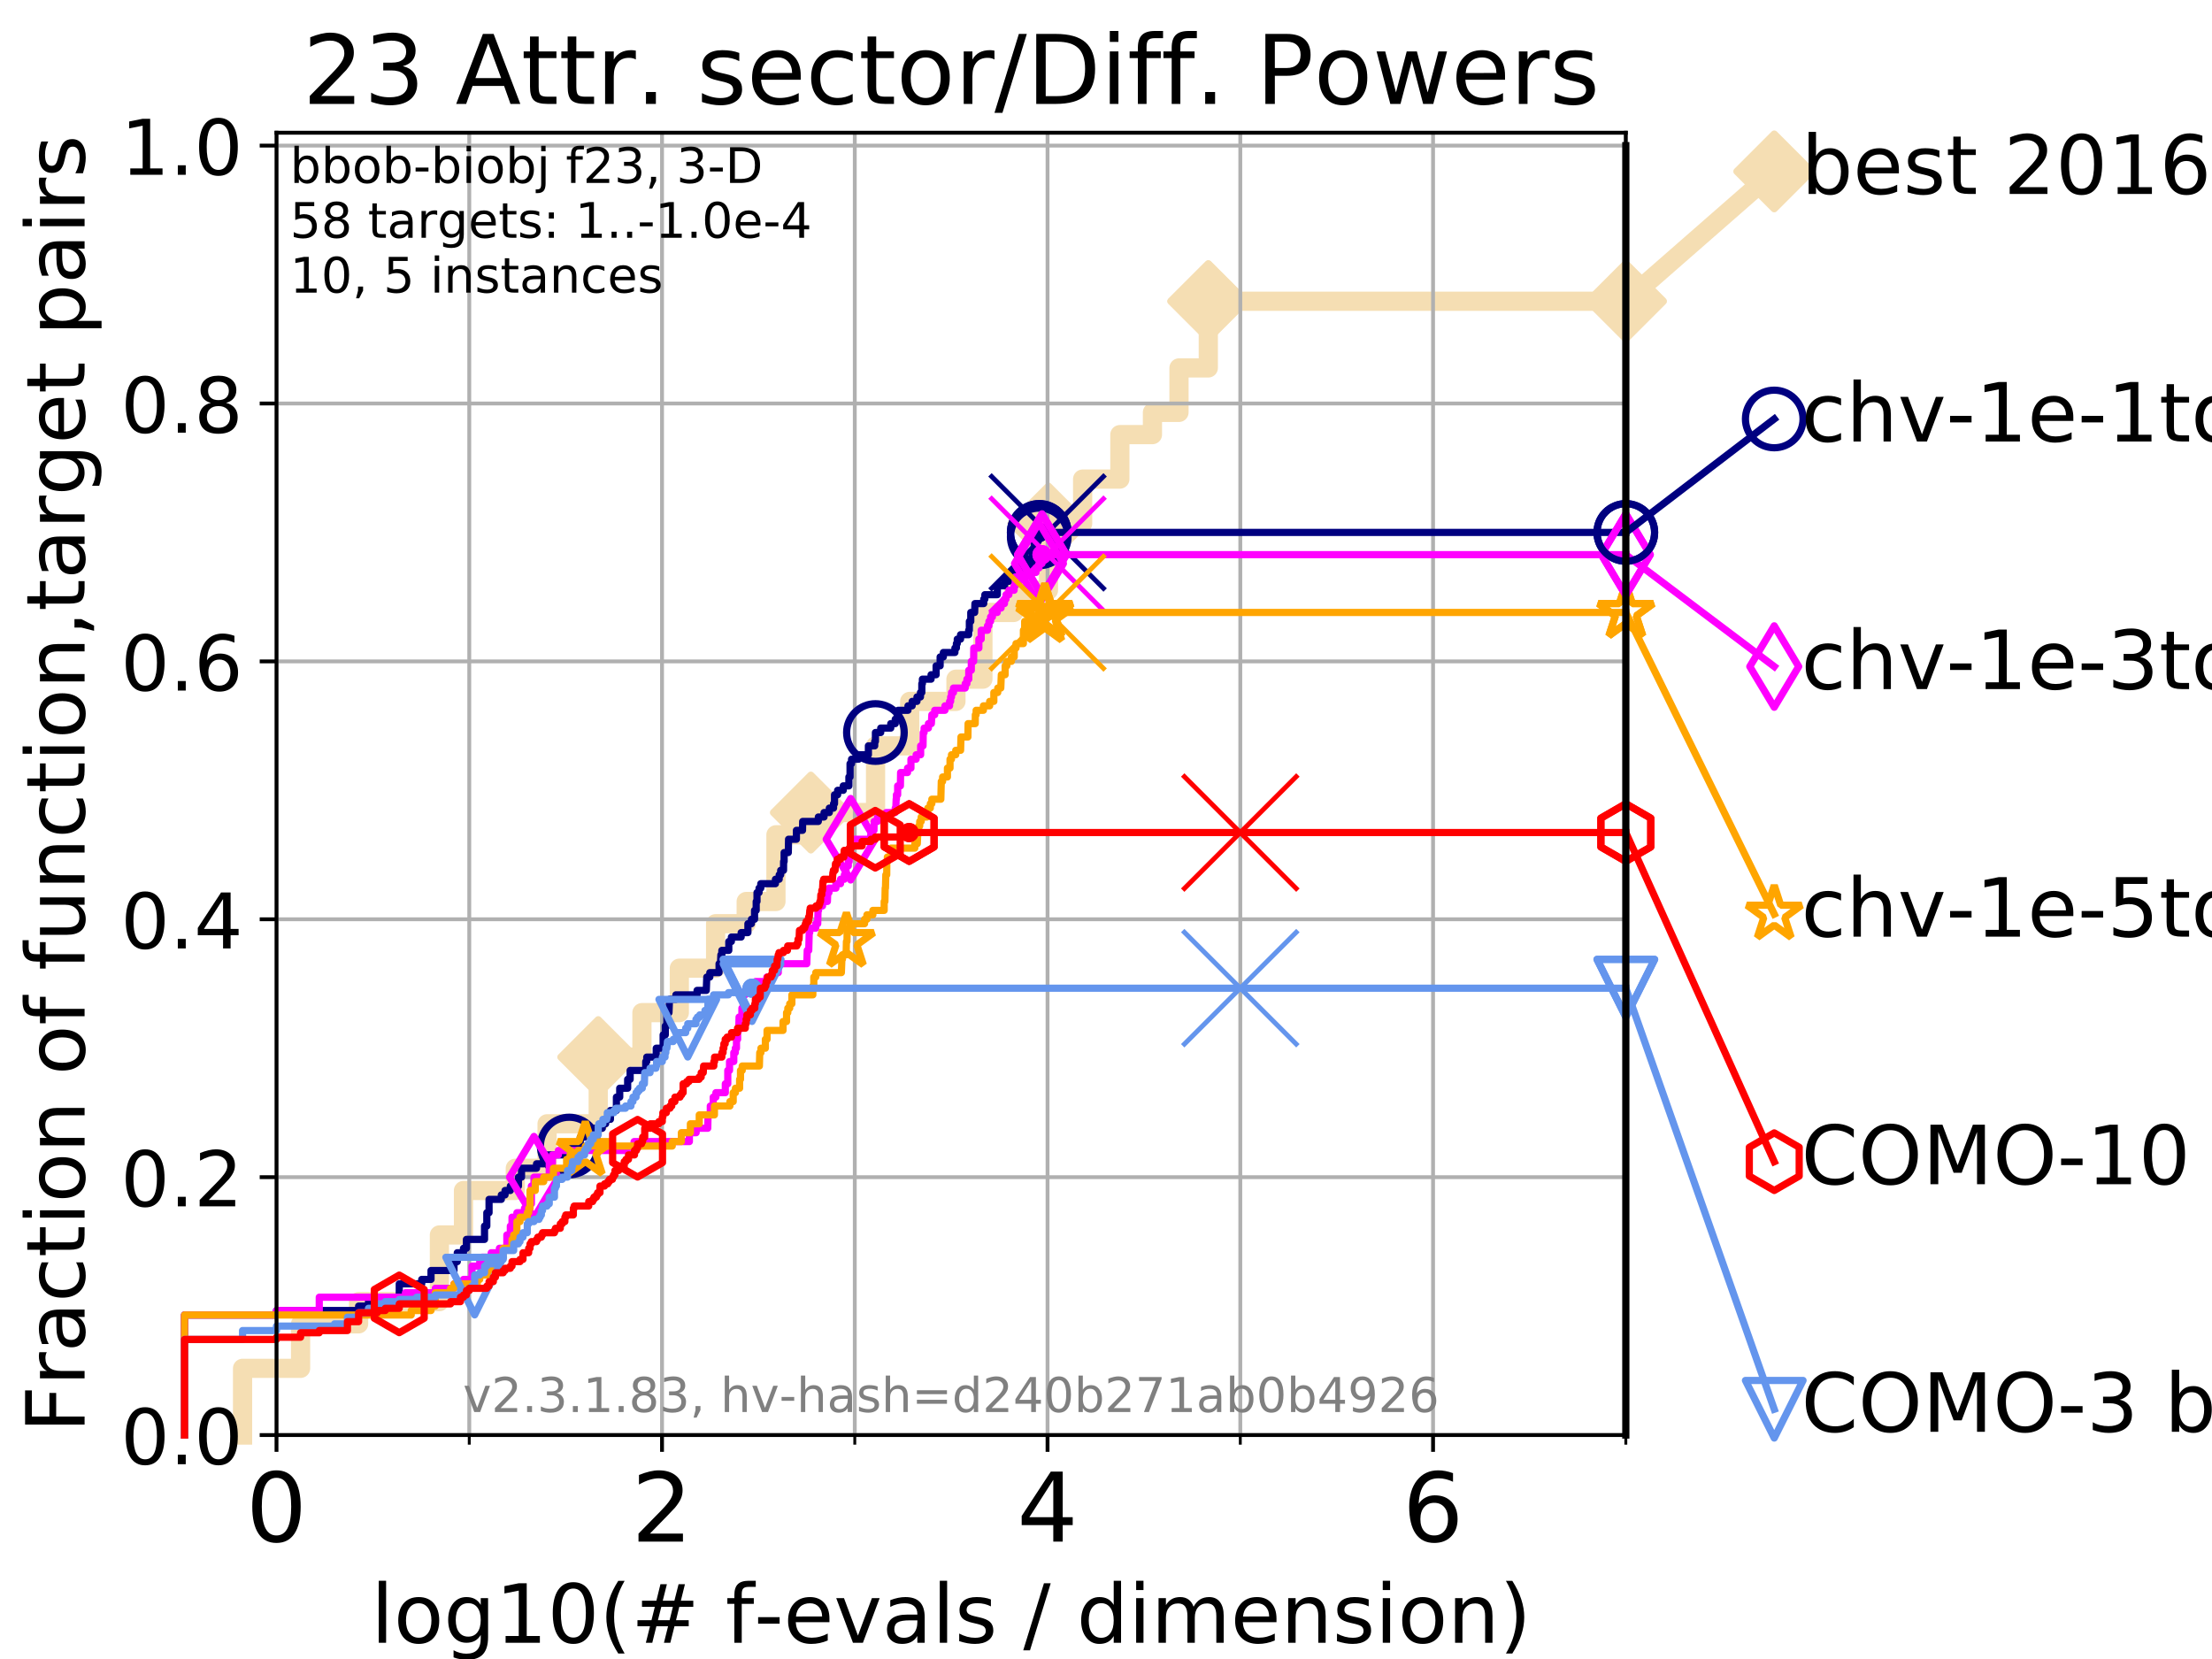 <?xml version="1.0" encoding="utf-8" standalone="no"?>
<!DOCTYPE svg PUBLIC "-//W3C//DTD SVG 1.1//EN"
  "http://www.w3.org/Graphics/SVG/1.1/DTD/svg11.dtd">
<!-- Created with matplotlib (https://matplotlib.org/) -->
<svg height="345.6pt" version="1.1" viewBox="0 0 460.8 345.6" width="460.8pt" xmlns="http://www.w3.org/2000/svg" xmlns:xlink="http://www.w3.org/1999/xlink">
 <defs>
  <style type="text/css">
*{stroke-linecap:butt;stroke-linejoin:round;}
  </style>
 </defs>
 <g id="figure_1">
  <g id="patch_1">
   <path d="M 0 345.6 
L 460.8 345.6 
L 460.8 0 
L 0 0 
z
" style="fill:#ffffff;"/>
  </g>
  <g id="axes_1">
   <g id="patch_2">
    <path d="M 57.6 298.944 
L 338.688 298.944 
L 338.688 27.648 
L 57.6 27.648 
z
" style="fill:#ffffff;"/>
   </g>
   <g id="line2d_1">
    <path d="M 50.529 298.944 
L 50.529 285.05 
L 62.617 285.05 
L 62.617 275.788 
L 74.705 275.788 
L 74.705 271.157 
L 91.535 271.157 
L 91.535 257.263 
L 96.552 257.263 
L 96.552 248.001 
L 107.348 248.001 
L 107.348 243.37 
L 113.966 243.37 
L 113.966 234.107 
L 124.62 234.107 
L 124.62 220.214 
L 133.726 220.214 
L 133.726 210.951 
L 141.521 210.951 
L 141.521 201.689 
L 149.074 201.689 
L 149.074 192.426 
L 155.446 192.426 
L 155.446 187.795 
L 161.645 187.795 
L 161.645 173.901 
L 168.914 173.901 
L 168.914 169.27 
L 182.394 169.27 
L 182.394 155.377 
L 189.503 155.377 
L 189.503 146.114 
L 199.144 146.114 
L 199.144 141.483 
L 204.76 141.483 
L 204.76 127.589 
L 211.164 127.589 
L 211.164 122.958 
L 218.415 122.958 
L 218.415 109.065 
L 225.531 109.065 
L 225.531 99.802 
L 233.289 99.802 
L 233.289 90.54 
L 240.075 90.54 
L 240.075 85.909 
L 245.606 85.909 
L 245.606 76.646 
L 251.711 76.646 
L 251.711 62.753 
L 338.688 62.753 
" style="fill:none;stroke:#f5deb3;stroke-linecap:square;stroke-width:4;"/>
   </g>
   <g id="line2d_2">
    <defs>
     <path d="M 0 7.778 
L 7.778 0 
L 0 -7.778 
L -7.778 0 
z
" id="mab255992a4" style="stroke:#f5deb3;stroke-linejoin:miter;stroke-width:1.5;"/>
    </defs>
    <g>
     <use style="fill:#f5deb3;stroke:#f5deb3;stroke-linejoin:miter;stroke-width:1.5;" x="124.62" xlink:href="#mab255992a4" y="220.214"/>
     <use style="fill:#f5deb3;stroke:#f5deb3;stroke-linejoin:miter;stroke-width:1.5;" x="168.914" xlink:href="#mab255992a4" y="169.27"/>
     <use style="fill:#f5deb3;stroke:#f5deb3;stroke-linejoin:miter;stroke-width:1.5;" x="218.415" xlink:href="#mab255992a4" y="109.065"/>
     <use style="fill:#f5deb3;stroke:#f5deb3;stroke-linejoin:miter;stroke-width:1.5;" x="251.711" xlink:href="#mab255992a4" y="62.753"/>
     <use style="fill:#f5deb3;stroke:#f5deb3;stroke-linejoin:miter;stroke-width:1.5;" x="251.711" xlink:href="#mab255992a4" y="62.753"/>
     <use style="fill:#f5deb3;stroke:#f5deb3;stroke-linejoin:miter;stroke-width:1.5;" x="338.688" xlink:href="#mab255992a4" y="62.753"/>
    </g>
   </g>
   <g id="line2d_3">
    <path style="fill:none;stroke:#f5deb3;stroke-linecap:square;stroke-width:4;"/>
    <g/>
   </g>
   <g id="line2d_4">
    <path d="M 338.688 62.753 
L 369.608 35.706 
" style="fill:none;stroke:#f5deb3;stroke-linecap:square;stroke-width:4;"/>
    <g>
     <use style="fill:#f5deb3;stroke:#f5deb3;stroke-linejoin:miter;stroke-width:1.5;" x="338.688" xlink:href="#mab255992a4" y="62.753"/>
     <use style="fill:#f5deb3;stroke:#f5deb3;stroke-linejoin:miter;stroke-width:1.5;" x="369.608" xlink:href="#mab255992a4" y="35.706"/>
    </g>
   </g>
   <g id="matplotlib.axis_1">
    <g id="xtick_1">
     <g id="line2d_5">
      <path clip-path="url(#p3d2b4bf2b7)" d="M 57.6 298.944 
L 57.6 27.648 
" style="fill:none;stroke:#b0b0b0;stroke-linecap:square;stroke-width:0.8;"/>
     </g>
     <g id="line2d_6">
      <defs>
       <path d="M 0 0 
L 0 3.5 
" id="m2b402d9cff" style="stroke:#000000;stroke-width:0.8;"/>
      </defs>
      <g>
       <use style="stroke:#000000;stroke-width:0.8;" x="57.6" xlink:href="#m2b402d9cff" y="298.944"/>
      </g>
     </g>
     <g id="text_1">
      <!-- 0 -->
      <defs>
       <path d="M 31.781 66.406 
Q 24.172 66.406 20.328 58.906 
Q 16.5 51.422 16.5 36.375 
Q 16.5 21.391 20.328 13.891 
Q 24.172 6.391 31.781 6.391 
Q 39.453 6.391 43.281 13.891 
Q 47.125 21.391 47.125 36.375 
Q 47.125 51.422 43.281 58.906 
Q 39.453 66.406 31.781 66.406 
z
M 31.781 74.219 
Q 44.047 74.219 50.516 64.516 
Q 56.984 54.828 56.984 36.375 
Q 56.984 17.969 50.516 8.266 
Q 44.047 -1.422 31.781 -1.422 
Q 19.531 -1.422 13.062 8.266 
Q 6.594 17.969 6.594 36.375 
Q 6.594 54.828 13.062 64.516 
Q 19.531 74.219 31.781 74.219 
z
" id="DejaVuSans-48"/>
      </defs>
      <g transform="translate(51.237 321.141)scale(0.2 -0.2)">
       <use xlink:href="#DejaVuSans-48"/>
      </g>
     </g>
    </g>
    <g id="xtick_2">
     <g id="line2d_7">
      <path clip-path="url(#p3d2b4bf2b7)" d="M 137.911 298.944 
L 137.911 27.648 
" style="fill:none;stroke:#b0b0b0;stroke-linecap:square;stroke-width:0.8;"/>
     </g>
     <g id="line2d_8">
      <g>
       <use style="stroke:#000000;stroke-width:0.8;" x="137.911" xlink:href="#m2b402d9cff" y="298.944"/>
      </g>
     </g>
     <g id="text_2">
      <!-- 2 -->
      <defs>
       <path d="M 19.188 8.297 
L 53.609 8.297 
L 53.609 0 
L 7.328 0 
L 7.328 8.297 
Q 12.938 14.109 22.625 23.891 
Q 32.328 33.688 34.812 36.531 
Q 39.547 41.844 41.422 45.531 
Q 43.312 49.219 43.312 52.781 
Q 43.312 58.594 39.234 62.25 
Q 35.156 65.922 28.609 65.922 
Q 23.969 65.922 18.812 64.312 
Q 13.672 62.703 7.812 59.422 
L 7.812 69.391 
Q 13.766 71.781 18.938 73 
Q 24.125 74.219 28.422 74.219 
Q 39.75 74.219 46.484 68.547 
Q 53.219 62.891 53.219 53.422 
Q 53.219 48.922 51.531 44.891 
Q 49.859 40.875 45.406 35.406 
Q 44.188 33.984 37.641 27.219 
Q 31.109 20.453 19.188 8.297 
z
" id="DejaVuSans-50"/>
      </defs>
      <g transform="translate(131.548 321.141)scale(0.2 -0.2)">
       <use xlink:href="#DejaVuSans-50"/>
      </g>
     </g>
    </g>
    <g id="xtick_3">
     <g id="line2d_9">
      <path clip-path="url(#p3d2b4bf2b7)" d="M 218.222 298.944 
L 218.222 27.648 
" style="fill:none;stroke:#b0b0b0;stroke-linecap:square;stroke-width:0.8;"/>
     </g>
     <g id="line2d_10">
      <g>
       <use style="stroke:#000000;stroke-width:0.8;" x="218.222" xlink:href="#m2b402d9cff" y="298.944"/>
      </g>
     </g>
     <g id="text_3">
      <!-- 4 -->
      <defs>
       <path d="M 37.797 64.312 
L 12.891 25.391 
L 37.797 25.391 
z
M 35.203 72.906 
L 47.609 72.906 
L 47.609 25.391 
L 58.016 25.391 
L 58.016 17.188 
L 47.609 17.188 
L 47.609 0 
L 37.797 0 
L 37.797 17.188 
L 4.891 17.188 
L 4.891 26.703 
z
" id="DejaVuSans-52"/>
      </defs>
      <g transform="translate(211.859 321.141)scale(0.2 -0.2)">
       <use xlink:href="#DejaVuSans-52"/>
      </g>
     </g>
    </g>
    <g id="xtick_4">
     <g id="line2d_11">
      <path clip-path="url(#p3d2b4bf2b7)" d="M 298.533 298.944 
L 298.533 27.648 
" style="fill:none;stroke:#b0b0b0;stroke-linecap:square;stroke-width:0.8;"/>
     </g>
     <g id="line2d_12">
      <g>
       <use style="stroke:#000000;stroke-width:0.8;" x="298.533" xlink:href="#m2b402d9cff" y="298.944"/>
      </g>
     </g>
     <g id="text_4">
      <!-- 6 -->
      <defs>
       <path d="M 33.016 40.375 
Q 26.375 40.375 22.484 35.828 
Q 18.609 31.297 18.609 23.391 
Q 18.609 15.531 22.484 10.953 
Q 26.375 6.391 33.016 6.391 
Q 39.656 6.391 43.531 10.953 
Q 47.406 15.531 47.406 23.391 
Q 47.406 31.297 43.531 35.828 
Q 39.656 40.375 33.016 40.375 
z
M 52.594 71.297 
L 52.594 62.312 
Q 48.875 64.062 45.094 64.984 
Q 41.312 65.922 37.594 65.922 
Q 27.828 65.922 22.672 59.328 
Q 17.531 52.734 16.797 39.406 
Q 19.672 43.656 24.016 45.922 
Q 28.375 48.188 33.594 48.188 
Q 44.578 48.188 50.953 41.516 
Q 57.328 34.859 57.328 23.391 
Q 57.328 12.156 50.688 5.359 
Q 44.047 -1.422 33.016 -1.422 
Q 20.359 -1.422 13.672 8.266 
Q 6.984 17.969 6.984 36.375 
Q 6.984 53.656 15.188 63.938 
Q 23.391 74.219 37.203 74.219 
Q 40.922 74.219 44.703 73.484 
Q 48.484 72.75 52.594 71.297 
z
" id="DejaVuSans-54"/>
      </defs>
      <g transform="translate(292.17 321.141)scale(0.2 -0.2)">
       <use xlink:href="#DejaVuSans-54"/>
      </g>
     </g>
    </g>
    <g id="xtick_5">
     <g id="line2d_13">
      <path clip-path="url(#p3d2b4bf2b7)" d="M 97.755 298.944 
L 97.755 27.648 
" style="fill:none;stroke:#b0b0b0;stroke-linecap:square;stroke-width:0.8;"/>
     </g>
     <g id="line2d_14">
      <defs>
       <path d="M 0 0 
L 0 2 
" id="m44538baa72" style="stroke:#000000;stroke-width:0.6;"/>
      </defs>
      <g>
       <use style="stroke:#000000;stroke-width:0.6;" x="97.755" xlink:href="#m44538baa72" y="298.944"/>
      </g>
     </g>
    </g>
    <g id="xtick_6">
     <g id="line2d_15">
      <path clip-path="url(#p3d2b4bf2b7)" d="M 178.066 298.944 
L 178.066 27.648 
" style="fill:none;stroke:#b0b0b0;stroke-linecap:square;stroke-width:0.8;"/>
     </g>
     <g id="line2d_16">
      <g>
       <use style="stroke:#000000;stroke-width:0.6;" x="178.066" xlink:href="#m44538baa72" y="298.944"/>
      </g>
     </g>
    </g>
    <g id="xtick_7">
     <g id="line2d_17">
      <path clip-path="url(#p3d2b4bf2b7)" d="M 258.377 298.944 
L 258.377 27.648 
" style="fill:none;stroke:#b0b0b0;stroke-linecap:square;stroke-width:0.8;"/>
     </g>
     <g id="line2d_18">
      <g>
       <use style="stroke:#000000;stroke-width:0.6;" x="258.377" xlink:href="#m44538baa72" y="298.944"/>
      </g>
     </g>
    </g>
    <g id="xtick_8">
     <g id="line2d_19">
      <path clip-path="url(#p3d2b4bf2b7)" d="M 338.688 298.944 
L 338.688 27.648 
" style="fill:none;stroke:#b0b0b0;stroke-linecap:square;stroke-width:0.8;"/>
     </g>
     <g id="line2d_20">
      <g>
       <use style="stroke:#000000;stroke-width:0.6;" x="338.688" xlink:href="#m44538baa72" y="298.944"/>
      </g>
     </g>
    </g>
    <g id="text_5">
     <!-- log10(# f-evals / dimension) -->
     <defs>
      <path d="M 9.422 75.984 
L 18.406 75.984 
L 18.406 0 
L 9.422 0 
z
" id="DejaVuSans-108"/>
      <path d="M 30.609 48.391 
Q 23.391 48.391 19.188 42.75 
Q 14.984 37.109 14.984 27.297 
Q 14.984 17.484 19.156 11.844 
Q 23.344 6.203 30.609 6.203 
Q 37.797 6.203 41.984 11.859 
Q 46.188 17.531 46.188 27.297 
Q 46.188 37.016 41.984 42.703 
Q 37.797 48.391 30.609 48.391 
z
M 30.609 56 
Q 42.328 56 49.016 48.375 
Q 55.719 40.766 55.719 27.297 
Q 55.719 13.875 49.016 6.219 
Q 42.328 -1.422 30.609 -1.422 
Q 18.844 -1.422 12.172 6.219 
Q 5.516 13.875 5.516 27.297 
Q 5.516 40.766 12.172 48.375 
Q 18.844 56 30.609 56 
z
" id="DejaVuSans-111"/>
      <path d="M 45.406 27.984 
Q 45.406 37.75 41.375 43.109 
Q 37.359 48.484 30.078 48.484 
Q 22.859 48.484 18.828 43.109 
Q 14.797 37.75 14.797 27.984 
Q 14.797 18.266 18.828 12.891 
Q 22.859 7.516 30.078 7.516 
Q 37.359 7.516 41.375 12.891 
Q 45.406 18.266 45.406 27.984 
z
M 54.391 6.781 
Q 54.391 -7.172 48.188 -13.984 
Q 42 -20.797 29.203 -20.797 
Q 24.469 -20.797 20.266 -20.094 
Q 16.062 -19.391 12.109 -17.922 
L 12.109 -9.188 
Q 16.062 -11.328 19.922 -12.344 
Q 23.781 -13.375 27.781 -13.375 
Q 36.625 -13.375 41.016 -8.766 
Q 45.406 -4.156 45.406 5.172 
L 45.406 9.625 
Q 42.625 4.781 38.281 2.391 
Q 33.938 0 27.875 0 
Q 17.828 0 11.672 7.656 
Q 5.516 15.328 5.516 27.984 
Q 5.516 40.672 11.672 48.328 
Q 17.828 56 27.875 56 
Q 33.938 56 38.281 53.609 
Q 42.625 51.219 45.406 46.391 
L 45.406 54.688 
L 54.391 54.688 
z
" id="DejaVuSans-103"/>
      <path d="M 12.406 8.297 
L 28.516 8.297 
L 28.516 63.922 
L 10.984 60.406 
L 10.984 69.391 
L 28.422 72.906 
L 38.281 72.906 
L 38.281 8.297 
L 54.391 8.297 
L 54.391 0 
L 12.406 0 
z
" id="DejaVuSans-49"/>
      <path d="M 31 75.875 
Q 24.469 64.656 21.281 53.656 
Q 18.109 42.672 18.109 31.391 
Q 18.109 20.125 21.312 9.062 
Q 24.516 -2 31 -13.188 
L 23.188 -13.188 
Q 15.875 -1.703 12.234 9.375 
Q 8.594 20.453 8.594 31.391 
Q 8.594 42.281 12.203 53.312 
Q 15.828 64.359 23.188 75.875 
z
" id="DejaVuSans-40"/>
      <path d="M 51.125 44 
L 36.922 44 
L 32.812 27.688 
L 47.125 27.688 
z
M 43.797 71.781 
L 38.719 51.516 
L 52.984 51.516 
L 58.109 71.781 
L 65.922 71.781 
L 60.891 51.516 
L 76.125 51.516 
L 76.125 44 
L 58.984 44 
L 54.984 27.688 
L 70.516 27.688 
L 70.516 20.219 
L 53.078 20.219 
L 48 0 
L 40.188 0 
L 45.219 20.219 
L 30.906 20.219 
L 25.875 0 
L 18.016 0 
L 23.094 20.219 
L 7.719 20.219 
L 7.719 27.688 
L 24.906 27.688 
L 29 44 
L 13.281 44 
L 13.281 51.516 
L 30.906 51.516 
L 35.891 71.781 
z
" id="DejaVuSans-35"/>
      <path id="DejaVuSans-32"/>
      <path d="M 37.109 75.984 
L 37.109 68.5 
L 28.516 68.5 
Q 23.688 68.5 21.797 66.547 
Q 19.922 64.594 19.922 59.516 
L 19.922 54.688 
L 34.719 54.688 
L 34.719 47.703 
L 19.922 47.703 
L 19.922 0 
L 10.891 0 
L 10.891 47.703 
L 2.297 47.703 
L 2.297 54.688 
L 10.891 54.688 
L 10.891 58.5 
Q 10.891 67.625 15.141 71.797 
Q 19.391 75.984 28.609 75.984 
z
" id="DejaVuSans-102"/>
      <path d="M 4.891 31.391 
L 31.203 31.391 
L 31.203 23.391 
L 4.891 23.391 
z
" id="DejaVuSans-45"/>
      <path d="M 56.203 29.594 
L 56.203 25.203 
L 14.891 25.203 
Q 15.484 15.922 20.484 11.062 
Q 25.484 6.203 34.422 6.203 
Q 39.594 6.203 44.453 7.469 
Q 49.312 8.734 54.109 11.281 
L 54.109 2.781 
Q 49.266 0.734 44.188 -0.344 
Q 39.109 -1.422 33.891 -1.422 
Q 20.797 -1.422 13.156 6.188 
Q 5.516 13.812 5.516 26.812 
Q 5.516 40.234 12.766 48.109 
Q 20.016 56 32.328 56 
Q 43.359 56 49.781 48.891 
Q 56.203 41.797 56.203 29.594 
z
M 47.219 32.234 
Q 47.125 39.594 43.094 43.984 
Q 39.062 48.391 32.422 48.391 
Q 24.906 48.391 20.391 44.141 
Q 15.875 39.891 15.188 32.172 
z
" id="DejaVuSans-101"/>
      <path d="M 2.984 54.688 
L 12.5 54.688 
L 29.594 8.797 
L 46.688 54.688 
L 56.203 54.688 
L 35.688 0 
L 23.484 0 
z
" id="DejaVuSans-118"/>
      <path d="M 34.281 27.484 
Q 23.391 27.484 19.188 25 
Q 14.984 22.516 14.984 16.5 
Q 14.984 11.719 18.141 8.906 
Q 21.297 6.109 26.703 6.109 
Q 34.188 6.109 38.703 11.406 
Q 43.219 16.703 43.219 25.484 
L 43.219 27.484 
z
M 52.203 31.203 
L 52.203 0 
L 43.219 0 
L 43.219 8.297 
Q 40.141 3.328 35.547 0.953 
Q 30.953 -1.422 24.312 -1.422 
Q 15.922 -1.422 10.953 3.297 
Q 6 8.016 6 15.922 
Q 6 25.141 12.172 29.828 
Q 18.359 34.516 30.609 34.516 
L 43.219 34.516 
L 43.219 35.406 
Q 43.219 41.609 39.141 45 
Q 35.062 48.391 27.688 48.391 
Q 23 48.391 18.547 47.266 
Q 14.109 46.141 10.016 43.891 
L 10.016 52.203 
Q 14.938 54.109 19.578 55.047 
Q 24.219 56 28.609 56 
Q 40.484 56 46.344 49.844 
Q 52.203 43.703 52.203 31.203 
z
" id="DejaVuSans-97"/>
      <path d="M 44.281 53.078 
L 44.281 44.578 
Q 40.484 46.531 36.375 47.5 
Q 32.281 48.484 27.875 48.484 
Q 21.188 48.484 17.844 46.438 
Q 14.5 44.391 14.5 40.281 
Q 14.5 37.156 16.891 35.375 
Q 19.281 33.594 26.516 31.984 
L 29.594 31.297 
Q 39.156 29.25 43.188 25.516 
Q 47.219 21.781 47.219 15.094 
Q 47.219 7.469 41.188 3.016 
Q 35.156 -1.422 24.609 -1.422 
Q 20.219 -1.422 15.453 -0.562 
Q 10.688 0.297 5.422 2 
L 5.422 11.281 
Q 10.406 8.688 15.234 7.391 
Q 20.062 6.109 24.812 6.109 
Q 31.156 6.109 34.562 8.281 
Q 37.984 10.453 37.984 14.406 
Q 37.984 18.062 35.516 20.016 
Q 33.062 21.969 24.703 23.781 
L 21.578 24.516 
Q 13.234 26.266 9.516 29.906 
Q 5.812 33.547 5.812 39.891 
Q 5.812 47.609 11.281 51.797 
Q 16.75 56 26.812 56 
Q 31.781 56 36.172 55.266 
Q 40.578 54.547 44.281 53.078 
z
" id="DejaVuSans-115"/>
      <path d="M 25.391 72.906 
L 33.688 72.906 
L 8.297 -9.281 
L 0 -9.281 
z
" id="DejaVuSans-47"/>
      <path d="M 45.406 46.391 
L 45.406 75.984 
L 54.391 75.984 
L 54.391 0 
L 45.406 0 
L 45.406 8.203 
Q 42.578 3.328 38.25 0.953 
Q 33.938 -1.422 27.875 -1.422 
Q 17.969 -1.422 11.734 6.484 
Q 5.516 14.406 5.516 27.297 
Q 5.516 40.188 11.734 48.094 
Q 17.969 56 27.875 56 
Q 33.938 56 38.25 53.625 
Q 42.578 51.266 45.406 46.391 
z
M 14.797 27.297 
Q 14.797 17.391 18.875 11.75 
Q 22.953 6.109 30.078 6.109 
Q 37.203 6.109 41.297 11.75 
Q 45.406 17.391 45.406 27.297 
Q 45.406 37.203 41.297 42.844 
Q 37.203 48.484 30.078 48.484 
Q 22.953 48.484 18.875 42.844 
Q 14.797 37.203 14.797 27.297 
z
" id="DejaVuSans-100"/>
      <path d="M 9.422 54.688 
L 18.406 54.688 
L 18.406 0 
L 9.422 0 
z
M 9.422 75.984 
L 18.406 75.984 
L 18.406 64.594 
L 9.422 64.594 
z
" id="DejaVuSans-105"/>
      <path d="M 52 44.188 
Q 55.375 50.25 60.062 53.125 
Q 64.75 56 71.094 56 
Q 79.641 56 84.281 50.016 
Q 88.922 44.047 88.922 33.016 
L 88.922 0 
L 79.891 0 
L 79.891 32.719 
Q 79.891 40.578 77.094 44.375 
Q 74.312 48.188 68.609 48.188 
Q 61.625 48.188 57.562 43.547 
Q 53.516 38.922 53.516 30.906 
L 53.516 0 
L 44.484 0 
L 44.484 32.719 
Q 44.484 40.625 41.703 44.406 
Q 38.922 48.188 33.109 48.188 
Q 26.219 48.188 22.156 43.531 
Q 18.109 38.875 18.109 30.906 
L 18.109 0 
L 9.078 0 
L 9.078 54.688 
L 18.109 54.688 
L 18.109 46.188 
Q 21.188 51.219 25.484 53.609 
Q 29.781 56 35.688 56 
Q 41.656 56 45.828 52.969 
Q 50 49.953 52 44.188 
z
" id="DejaVuSans-109"/>
      <path d="M 54.891 33.016 
L 54.891 0 
L 45.906 0 
L 45.906 32.719 
Q 45.906 40.484 42.875 44.328 
Q 39.844 48.188 33.797 48.188 
Q 26.516 48.188 22.312 43.547 
Q 18.109 38.922 18.109 30.906 
L 18.109 0 
L 9.078 0 
L 9.078 54.688 
L 18.109 54.688 
L 18.109 46.188 
Q 21.344 51.125 25.703 53.562 
Q 30.078 56 35.797 56 
Q 45.219 56 50.047 50.172 
Q 54.891 44.344 54.891 33.016 
z
" id="DejaVuSans-110"/>
      <path d="M 8.016 75.875 
L 15.828 75.875 
Q 23.141 64.359 26.781 53.312 
Q 30.422 42.281 30.422 31.391 
Q 30.422 20.453 26.781 9.375 
Q 23.141 -1.703 15.828 -13.188 
L 8.016 -13.188 
Q 14.5 -2 17.703 9.062 
Q 20.906 20.125 20.906 31.391 
Q 20.906 42.672 17.703 53.656 
Q 14.5 64.656 8.016 75.875 
z
" id="DejaVuSans-41"/>
     </defs>
     <g transform="translate(77.303 342.218)scale(0.17 -0.17)">
      <use xlink:href="#DejaVuSans-108"/>
      <use x="27.783" xlink:href="#DejaVuSans-111"/>
      <use x="88.965" xlink:href="#DejaVuSans-103"/>
      <use x="152.441" xlink:href="#DejaVuSans-49"/>
      <use x="216.064" xlink:href="#DejaVuSans-48"/>
      <use x="279.688" xlink:href="#DejaVuSans-40"/>
      <use x="318.701" xlink:href="#DejaVuSans-35"/>
      <use x="402.49" xlink:href="#DejaVuSans-32"/>
      <use x="434.277" xlink:href="#DejaVuSans-102"/>
      <use x="469.404" xlink:href="#DejaVuSans-45"/>
      <use x="505.488" xlink:href="#DejaVuSans-101"/>
      <use x="567.012" xlink:href="#DejaVuSans-118"/>
      <use x="626.191" xlink:href="#DejaVuSans-97"/>
      <use x="687.471" xlink:href="#DejaVuSans-108"/>
      <use x="715.254" xlink:href="#DejaVuSans-115"/>
      <use x="767.354" xlink:href="#DejaVuSans-32"/>
      <use x="799.141" xlink:href="#DejaVuSans-47"/>
      <use x="832.832" xlink:href="#DejaVuSans-32"/>
      <use x="864.619" xlink:href="#DejaVuSans-100"/>
      <use x="928.096" xlink:href="#DejaVuSans-105"/>
      <use x="955.879" xlink:href="#DejaVuSans-109"/>
      <use x="1053.291" xlink:href="#DejaVuSans-101"/>
      <use x="1114.814" xlink:href="#DejaVuSans-110"/>
      <use x="1178.193" xlink:href="#DejaVuSans-115"/>
      <use x="1230.293" xlink:href="#DejaVuSans-105"/>
      <use x="1258.076" xlink:href="#DejaVuSans-111"/>
      <use x="1319.258" xlink:href="#DejaVuSans-110"/>
      <use x="1382.637" xlink:href="#DejaVuSans-41"/>
     </g>
    </g>
   </g>
   <g id="matplotlib.axis_2">
    <g id="ytick_1">
     <g id="line2d_21">
      <path clip-path="url(#p3d2b4bf2b7)" d="M 57.6 298.944 
L 338.688 298.944 
" style="fill:none;stroke:#b0b0b0;stroke-linecap:square;stroke-width:0.8;"/>
     </g>
     <g id="line2d_22">
      <defs>
       <path d="M 0 0 
L -3.5 0 
" id="m7c88eec369" style="stroke:#000000;stroke-width:0.8;"/>
      </defs>
      <g>
       <use style="stroke:#000000;stroke-width:0.8;" x="57.6" xlink:href="#m7c88eec369" y="298.944"/>
      </g>
     </g>
     <g id="text_6">
      <!-- 0.0 -->
      <defs>
       <path d="M 10.688 12.406 
L 21 12.406 
L 21 0 
L 10.688 0 
z
" id="DejaVuSans-46"/>
      </defs>
      <g transform="translate(25.155 305.023)scale(0.16 -0.16)">
       <use xlink:href="#DejaVuSans-48"/>
       <use x="63.623" xlink:href="#DejaVuSans-46"/>
       <use x="95.41" xlink:href="#DejaVuSans-48"/>
      </g>
     </g>
    </g>
    <g id="ytick_2">
     <g id="line2d_23">
      <path clip-path="url(#p3d2b4bf2b7)" d="M 57.6 245.222 
L 338.688 245.222 
" style="fill:none;stroke:#b0b0b0;stroke-linecap:square;stroke-width:0.8;"/>
     </g>
     <g id="line2d_24">
      <g>
       <use style="stroke:#000000;stroke-width:0.8;" x="57.6" xlink:href="#m7c88eec369" y="245.222"/>
      </g>
     </g>
     <g id="text_7">
      <!-- 0.2 -->
      <g transform="translate(25.155 251.301)scale(0.16 -0.16)">
       <use xlink:href="#DejaVuSans-48"/>
       <use x="63.623" xlink:href="#DejaVuSans-46"/>
       <use x="95.41" xlink:href="#DejaVuSans-50"/>
      </g>
     </g>
    </g>
    <g id="ytick_3">
     <g id="line2d_25">
      <path clip-path="url(#p3d2b4bf2b7)" d="M 57.6 191.5 
L 338.688 191.5 
" style="fill:none;stroke:#b0b0b0;stroke-linecap:square;stroke-width:0.8;"/>
     </g>
     <g id="line2d_26">
      <g>
       <use style="stroke:#000000;stroke-width:0.8;" x="57.6" xlink:href="#m7c88eec369" y="191.5"/>
      </g>
     </g>
     <g id="text_8">
      <!-- 0.4 -->
      <g transform="translate(25.155 197.579)scale(0.16 -0.16)">
       <use xlink:href="#DejaVuSans-48"/>
       <use x="63.623" xlink:href="#DejaVuSans-46"/>
       <use x="95.41" xlink:href="#DejaVuSans-52"/>
      </g>
     </g>
    </g>
    <g id="ytick_4">
     <g id="line2d_27">
      <path clip-path="url(#p3d2b4bf2b7)" d="M 57.6 137.778 
L 338.688 137.778 
" style="fill:none;stroke:#b0b0b0;stroke-linecap:square;stroke-width:0.8;"/>
     </g>
     <g id="line2d_28">
      <g>
       <use style="stroke:#000000;stroke-width:0.8;" x="57.6" xlink:href="#m7c88eec369" y="137.778"/>
      </g>
     </g>
     <g id="text_9">
      <!-- 0.6 -->
      <g transform="translate(25.155 143.857)scale(0.16 -0.16)">
       <use xlink:href="#DejaVuSans-48"/>
       <use x="63.623" xlink:href="#DejaVuSans-46"/>
       <use x="95.41" xlink:href="#DejaVuSans-54"/>
      </g>
     </g>
    </g>
    <g id="ytick_5">
     <g id="line2d_29">
      <path clip-path="url(#p3d2b4bf2b7)" d="M 57.6 84.056 
L 338.688 84.056 
" style="fill:none;stroke:#b0b0b0;stroke-linecap:square;stroke-width:0.8;"/>
     </g>
     <g id="line2d_30">
      <g>
       <use style="stroke:#000000;stroke-width:0.8;" x="57.6" xlink:href="#m7c88eec369" y="84.056"/>
      </g>
     </g>
     <g id="text_10">
      <!-- 0.8 -->
      <defs>
       <path d="M 31.781 34.625 
Q 24.75 34.625 20.719 30.859 
Q 16.703 27.094 16.703 20.516 
Q 16.703 13.922 20.719 10.156 
Q 24.75 6.391 31.781 6.391 
Q 38.812 6.391 42.859 10.172 
Q 46.922 13.969 46.922 20.516 
Q 46.922 27.094 42.891 30.859 
Q 38.875 34.625 31.781 34.625 
z
M 21.922 38.812 
Q 15.578 40.375 12.031 44.719 
Q 8.5 49.078 8.5 55.328 
Q 8.5 64.062 14.719 69.141 
Q 20.953 74.219 31.781 74.219 
Q 42.672 74.219 48.875 69.141 
Q 55.078 64.062 55.078 55.328 
Q 55.078 49.078 51.531 44.719 
Q 48 40.375 41.703 38.812 
Q 48.828 37.156 52.797 32.312 
Q 56.781 27.484 56.781 20.516 
Q 56.781 9.906 50.312 4.234 
Q 43.844 -1.422 31.781 -1.422 
Q 19.734 -1.422 13.25 4.234 
Q 6.781 9.906 6.781 20.516 
Q 6.781 27.484 10.781 32.312 
Q 14.797 37.156 21.922 38.812 
z
M 18.312 54.391 
Q 18.312 48.734 21.844 45.562 
Q 25.391 42.391 31.781 42.391 
Q 38.141 42.391 41.719 45.562 
Q 45.312 48.734 45.312 54.391 
Q 45.312 60.062 41.719 63.234 
Q 38.141 66.406 31.781 66.406 
Q 25.391 66.406 21.844 63.234 
Q 18.312 60.062 18.312 54.391 
z
" id="DejaVuSans-56"/>
      </defs>
      <g transform="translate(25.155 90.135)scale(0.16 -0.16)">
       <use xlink:href="#DejaVuSans-48"/>
       <use x="63.623" xlink:href="#DejaVuSans-46"/>
       <use x="95.41" xlink:href="#DejaVuSans-56"/>
      </g>
     </g>
    </g>
    <g id="ytick_6">
     <g id="line2d_31">
      <path clip-path="url(#p3d2b4bf2b7)" d="M 57.6 30.334 
L 338.688 30.334 
" style="fill:none;stroke:#b0b0b0;stroke-linecap:square;stroke-width:0.8;"/>
     </g>
     <g id="line2d_32">
      <g>
       <use style="stroke:#000000;stroke-width:0.8;" x="57.6" xlink:href="#m7c88eec369" y="30.334"/>
      </g>
     </g>
     <g id="text_11">
      <!-- 1.0 -->
      <g transform="translate(25.155 36.413)scale(0.16 -0.16)">
       <use xlink:href="#DejaVuSans-49"/>
       <use x="63.623" xlink:href="#DejaVuSans-46"/>
       <use x="95.41" xlink:href="#DejaVuSans-48"/>
      </g>
     </g>
    </g>
    <g id="text_12">
     <!-- Fraction of function,target pairs -->
     <defs>
      <path d="M 9.812 72.906 
L 51.703 72.906 
L 51.703 64.594 
L 19.672 64.594 
L 19.672 43.109 
L 48.578 43.109 
L 48.578 34.812 
L 19.672 34.812 
L 19.672 0 
L 9.812 0 
z
" id="DejaVuSans-70"/>
      <path d="M 41.109 46.297 
Q 39.594 47.172 37.812 47.578 
Q 36.031 48 33.891 48 
Q 26.266 48 22.188 43.047 
Q 18.109 38.094 18.109 28.812 
L 18.109 0 
L 9.078 0 
L 9.078 54.688 
L 18.109 54.688 
L 18.109 46.188 
Q 20.953 51.172 25.484 53.578 
Q 30.031 56 36.531 56 
Q 37.453 56 38.578 55.875 
Q 39.703 55.766 41.062 55.516 
z
" id="DejaVuSans-114"/>
      <path d="M 48.781 52.594 
L 48.781 44.188 
Q 44.969 46.297 41.141 47.344 
Q 37.312 48.391 33.406 48.391 
Q 24.656 48.391 19.812 42.844 
Q 14.984 37.312 14.984 27.297 
Q 14.984 17.281 19.812 11.734 
Q 24.656 6.203 33.406 6.203 
Q 37.312 6.203 41.141 7.25 
Q 44.969 8.297 48.781 10.406 
L 48.781 2.094 
Q 45.016 0.344 40.984 -0.531 
Q 36.969 -1.422 32.422 -1.422 
Q 20.062 -1.422 12.781 6.344 
Q 5.516 14.109 5.516 27.297 
Q 5.516 40.672 12.859 48.328 
Q 20.219 56 33.016 56 
Q 37.156 56 41.109 55.141 
Q 45.062 54.297 48.781 52.594 
z
" id="DejaVuSans-99"/>
      <path d="M 18.312 70.219 
L 18.312 54.688 
L 36.812 54.688 
L 36.812 47.703 
L 18.312 47.703 
L 18.312 18.016 
Q 18.312 11.328 20.141 9.422 
Q 21.969 7.516 27.594 7.516 
L 36.812 7.516 
L 36.812 0 
L 27.594 0 
Q 17.188 0 13.234 3.875 
Q 9.281 7.766 9.281 18.016 
L 9.281 47.703 
L 2.688 47.703 
L 2.688 54.688 
L 9.281 54.688 
L 9.281 70.219 
z
" id="DejaVuSans-116"/>
      <path d="M 8.5 21.578 
L 8.5 54.688 
L 17.484 54.688 
L 17.484 21.922 
Q 17.484 14.156 20.5 10.266 
Q 23.531 6.391 29.594 6.391 
Q 36.859 6.391 41.078 11.031 
Q 45.312 15.672 45.312 23.688 
L 45.312 54.688 
L 54.297 54.688 
L 54.297 0 
L 45.312 0 
L 45.312 8.406 
Q 42.047 3.422 37.719 1 
Q 33.406 -1.422 27.688 -1.422 
Q 18.266 -1.422 13.375 4.438 
Q 8.5 10.297 8.5 21.578 
z
M 31.109 56 
z
" id="DejaVuSans-117"/>
      <path d="M 11.719 12.406 
L 22.016 12.406 
L 22.016 4 
L 14.016 -11.625 
L 7.719 -11.625 
L 11.719 4 
z
" id="DejaVuSans-44"/>
      <path d="M 18.109 8.203 
L 18.109 -20.797 
L 9.078 -20.797 
L 9.078 54.688 
L 18.109 54.688 
L 18.109 46.391 
Q 20.953 51.266 25.266 53.625 
Q 29.594 56 35.594 56 
Q 45.562 56 51.781 48.094 
Q 58.016 40.188 58.016 27.297 
Q 58.016 14.406 51.781 6.484 
Q 45.562 -1.422 35.594 -1.422 
Q 29.594 -1.422 25.266 0.953 
Q 20.953 3.328 18.109 8.203 
z
M 48.688 27.297 
Q 48.688 37.203 44.609 42.844 
Q 40.531 48.484 33.406 48.484 
Q 26.266 48.484 22.188 42.844 
Q 18.109 37.203 18.109 27.297 
Q 18.109 17.391 22.188 11.75 
Q 26.266 6.109 33.406 6.109 
Q 40.531 6.109 44.609 11.75 
Q 48.688 17.391 48.688 27.297 
z
" id="DejaVuSans-112"/>
     </defs>
     <g transform="translate(17.62 298.435)rotate(-90)scale(0.17 -0.17)">
      <use xlink:href="#DejaVuSans-70"/>
      <use x="57.41" xlink:href="#DejaVuSans-114"/>
      <use x="98.523" xlink:href="#DejaVuSans-97"/>
      <use x="159.803" xlink:href="#DejaVuSans-99"/>
      <use x="214.783" xlink:href="#DejaVuSans-116"/>
      <use x="253.992" xlink:href="#DejaVuSans-105"/>
      <use x="281.775" xlink:href="#DejaVuSans-111"/>
      <use x="342.957" xlink:href="#DejaVuSans-110"/>
      <use x="406.336" xlink:href="#DejaVuSans-32"/>
      <use x="438.123" xlink:href="#DejaVuSans-111"/>
      <use x="499.305" xlink:href="#DejaVuSans-102"/>
      <use x="534.51" xlink:href="#DejaVuSans-32"/>
      <use x="566.297" xlink:href="#DejaVuSans-102"/>
      <use x="601.502" xlink:href="#DejaVuSans-117"/>
      <use x="664.881" xlink:href="#DejaVuSans-110"/>
      <use x="728.26" xlink:href="#DejaVuSans-99"/>
      <use x="783.24" xlink:href="#DejaVuSans-116"/>
      <use x="822.449" xlink:href="#DejaVuSans-105"/>
      <use x="850.232" xlink:href="#DejaVuSans-111"/>
      <use x="911.414" xlink:href="#DejaVuSans-110"/>
      <use x="974.793" xlink:href="#DejaVuSans-44"/>
      <use x="1006.58" xlink:href="#DejaVuSans-116"/>
      <use x="1045.789" xlink:href="#DejaVuSans-97"/>
      <use x="1107.068" xlink:href="#DejaVuSans-114"/>
      <use x="1148.166" xlink:href="#DejaVuSans-103"/>
      <use x="1211.643" xlink:href="#DejaVuSans-101"/>
      <use x="1273.166" xlink:href="#DejaVuSans-116"/>
      <use x="1312.375" xlink:href="#DejaVuSans-32"/>
      <use x="1344.162" xlink:href="#DejaVuSans-112"/>
      <use x="1407.639" xlink:href="#DejaVuSans-97"/>
      <use x="1468.918" xlink:href="#DejaVuSans-105"/>
      <use x="1496.701" xlink:href="#DejaVuSans-114"/>
      <use x="1537.814" xlink:href="#DejaVuSans-115"/>
     </g>
    </g>
   </g>
   <g id="line2d_33">
    <defs>
     <path d="M 0 1.5 
C 0.398 1.5 0.779 1.342 1.061 1.061 
C 1.342 0.779 1.5 0.398 1.5 0 
C 1.5 -0.398 1.342 -0.779 1.061 -1.061 
C 0.779 -1.342 0.398 -1.5 0 -1.5 
C -0.398 -1.5 -0.779 -1.342 -1.061 -1.061 
C -1.342 -0.779 -1.5 -0.398 -1.5 0 
C -1.5 0.398 -1.342 0.779 -1.061 1.061 
C -0.779 1.342 -0.398 1.5 0 1.5 
z
" id="m9a02d8a3d2" style="stroke:#f5deb3;"/>
    </defs>
    <g>
     <use style="fill:#f5deb3;stroke:#f5deb3;" x="251.711" xlink:href="#m9a02d8a3d2" y="62.753"/>
     <use style="fill:#f5deb3;stroke:#f5deb3;" x="251.711" xlink:href="#m9a02d8a3d2" y="62.753"/>
    </g>
   </g>
   <g id="line2d_34">
    <defs>
     <path d="M 0 1.5 
C 0.398 1.5 0.779 1.342 1.061 1.061 
C 1.342 0.779 1.5 0.398 1.5 0 
C 1.5 -0.398 1.342 -0.779 1.061 -1.061 
C 0.779 -1.342 0.398 -1.5 0 -1.5 
C -0.398 -1.5 -0.779 -1.342 -1.061 -1.061 
C -1.342 -0.779 -1.5 -0.398 -1.5 0 
C -1.5 0.398 -1.342 0.779 -1.061 1.061 
C -0.779 1.342 -0.398 1.5 0 1.5 
z
" id="m89e646e3c6" style="stroke:#000080;"/>
    </defs>
    <g>
     <use style="fill:#000080;stroke:#000080;" x="216.494" xlink:href="#m89e646e3c6" y="110.917"/>
     <use style="fill:#000080;stroke:#000080;" x="216.494" xlink:href="#m89e646e3c6" y="110.917"/>
    </g>
   </g>
   <g id="line2d_35">
    <path d="M 38.441 298.944 
L 38.441 273.935 
L 57.6 273.935 
L 57.6 273.009 
L 74.705 273.009 
L 74.705 272.083 
L 76.759 272.083 
L 76.759 271.157 
L 78.596 271.157 
L 78.596 270.231 
L 83.172 270.231 
L 83.172 267.452 
L 87.85 267.452 
L 87.85 266.526 
L 89.79 266.526 
L 89.79 264.673 
L 94.576 264.673 
L 94.576 262.821 
L 95.26 262.821 
L 95.26 260.968 
L 96.552 260.968 
L 96.552 260.042 
L 97.164 260.042 
L 97.164 258.189 
L 100.935 258.189 
L 100.935 255.411 
L 101.413 255.411 
L 101.413 252.632 
L 101.878 252.632 
L 101.878 249.853 
L 104.435 249.853 
L 104.435 248.927 
L 105.21 248.927 
L 105.21 248.001 
L 106.312 248.001 
L 106.312 247.075 
L 108.006 247.075 
L 108.006 245.222 
L 108.64 245.222 
L 108.64 243.37 
L 111.768 243.37 
L 111.768 242.443 
L 113.264 242.443 
L 113.264 240.591 
L 118.221 240.591 
L 118.221 239.665 
L 118.577 239.665 
L 118.577 238.738 
L 120.883 238.738 
L 120.883 236.886 
L 121.785 236.886 
L 121.785 235.033 
L 125.471 235.033 
L 125.471 234.107 
L 126.168 234.107 
L 126.168 233.181 
L 127.165 233.181 
L 127.165 231.328 
L 128.411 231.328 
L 128.411 228.55 
L 129.099 228.55 
L 129.099 226.697 
L 130.752 226.697 
L 130.752 224.845 
L 131.27 224.845 
L 131.27 222.992 
L 134.521 222.992 
L 134.521 221.14 
L 134.731 221.14 
L 134.731 220.214 
L 136.708 220.214 
L 136.708 218.361 
L 138.142 218.361 
L 138.142 215.582 
L 138.595 215.582 
L 138.595 213.73 
L 138.927 213.73 
L 138.927 210.951 
L 139.36 210.951 
L 139.467 208.172 
L 140.797 208.172 
L 140.797 207.246 
L 145.213 207.246 
L 145.213 206.32 
L 147.13 206.32 
L 147.233 203.541 
L 147.868 203.541 
L 147.868 202.615 
L 149.794 202.615 
L 149.794 200.762 
L 150.086 200.762 
L 150.172 198.91 
L 150.373 198.91 
L 150.373 197.984 
L 151.819 197.984 
L 151.819 196.131 
L 152.36 196.131 
L 152.36 195.205 
L 154.395 195.205 
L 154.395 194.279 
L 155.804 194.279 
L 155.804 192.426 
L 156.539 192.426 
L 156.539 191.5 
L 157.186 191.5 
L 157.186 189.648 
L 157.529 189.648 
L 157.529 187.795 
L 157.698 187.795 
L 157.698 185.943 
L 158.123 185.943 
L 158.123 185.016 
L 158.484 185.016 
L 158.484 184.09 
L 161.541 184.09 
L 161.541 183.164 
L 162.318 183.164 
L 162.318 182.238 
L 162.631 182.238 
L 162.631 181.311 
L 163.226 181.311 
L 163.24 179.459 
L 163.348 179.459 
L 163.348 177.606 
L 164.218 177.606 
L 164.27 174.828 
L 165.908 174.828 
L 165.908 172.975 
L 167.18 172.975 
L 167.212 171.123 
L 170.473 171.123 
L 170.473 170.196 
L 171.662 170.196 
L 171.662 169.27 
L 172.76 169.27 
L 172.76 168.344 
L 173.644 168.344 
L 173.644 167.418 
L 173.845 167.418 
L 173.845 165.565 
L 174.492 165.565 
L 174.492 164.639 
L 175.664 164.639 
L 175.664 163.713 
L 176.838 163.713 
L 176.838 161.86 
L 177.08 161.86 
L 177.08 159.082 
L 177.391 159.082 
L 177.391 158.155 
L 178.867 158.155 
L 178.867 157.229 
L 180.903 157.229 
L 180.903 155.377 
L 182.216 155.377 
L 182.216 154.45 
L 182.367 154.45 
L 182.367 152.598 
L 183.471 152.598 
L 183.471 151.672 
L 185.562 151.672 
L 185.562 150.745 
L 186.497 150.745 
L 186.497 149.819 
L 186.905 149.819 
L 186.905 148.893 
L 187.114 148.893 
L 187.114 147.967 
L 189.149 147.967 
L 189.149 147.04 
L 190.02 147.04 
L 190.02 146.114 
L 191.022 146.114 
L 191.022 145.188 
L 191.748 145.188 
L 191.748 144.262 
L 192.032 144.262 
L 192.032 142.409 
L 192.154 142.409 
L 192.154 141.483 
L 193.962 141.483 
L 193.962 140.557 
L 195.009 140.557 
L 195.009 138.704 
L 195.847 138.704 
L 195.847 136.852 
L 196.517 136.852 
L 196.517 135.926 
L 198.926 135.926 
L 198.926 134.999 
L 199.236 134.999 
L 199.236 134.073 
L 199.415 134.073 
L 199.415 133.147 
L 200.1 133.147 
L 200.1 132.221 
L 201.793 132.221 
L 201.793 131.294 
L 201.936 131.294 
L 201.936 129.442 
L 202.231 129.442 
L 202.231 127.589 
L 203.039 127.589 
L 203.097 125.737 
L 204.928 125.737 
L 204.928 124.811 
L 205.163 124.811 
L 205.163 123.884 
L 207.764 123.884 
L 207.764 122.032 
L 209.283 122.032 
L 209.283 121.106 
L 210.151 121.106 
L 210.151 120.179 
L 210.638 120.179 
L 210.638 119.253 
L 211.575 119.253 
L 211.575 118.327 
L 214.453 118.327 
L 214.453 116.475 
L 215.081 116.475 
L 215.081 114.622 
L 215.442 114.622 
L 215.442 112.77 
L 216.286 112.77 
L 216.286 111.843 
L 216.494 111.843 
L 216.494 110.917 
L 338.688 110.917 
L 338.688 110.917 
" style="fill:none;stroke:#000080;stroke-linecap:square;stroke-width:1.5;"/>
   </g>
   <g id="line2d_36">
    <defs>
     <path d="M 0 6 
C 1.591 6 3.117 5.368 4.243 4.243 
C 5.368 3.117 6 1.591 6 0 
C 6 -1.591 5.368 -3.117 4.243 -4.243 
C 3.117 -5.368 1.591 -6 0 -6 
C -1.591 -6 -3.117 -5.368 -4.243 -4.243 
C -5.368 -3.117 -6 -1.591 -6 0 
C -6 1.591 -5.368 3.117 -4.243 4.243 
C -3.117 5.368 -1.591 6 0 6 
z
" id="m5fd3d932ca" style="stroke:#000080;stroke-width:1.5;"/>
    </defs>
    <g>
     <use style="fill-opacity:0;stroke:#000080;stroke-width:1.5;" x="118.577" xlink:href="#m5fd3d932ca" y="238.738"/>
     <use style="fill-opacity:0;stroke:#000080;stroke-width:1.5;" x="182.367" xlink:href="#m5fd3d932ca" y="152.598"/>
     <use style="fill-opacity:0;stroke:#000080;stroke-width:1.5;" x="216.494" xlink:href="#m5fd3d932ca" y="111.843"/>
     <use style="fill-opacity:0;stroke:#000080;stroke-width:1.5;" x="216.494" xlink:href="#m5fd3d932ca" y="110.917"/>
     <use style="fill-opacity:0;stroke:#000080;stroke-width:1.5;" x="216.494" xlink:href="#m5fd3d932ca" y="110.917"/>
     <use style="fill-opacity:0;stroke:#000080;stroke-width:1.5;" x="338.688" xlink:href="#m5fd3d932ca" y="110.917"/>
    </g>
   </g>
   <g id="line2d_37">
    <path style="fill:none;stroke:#000080;stroke-linecap:square;stroke-width:1.5;"/>
    <g/>
   </g>
   <g id="line2d_38">
    <path clip-path="url(#p3d2b4bf2b7)" d="M 218.223 110.917 
" style="fill:none;stroke:#000080;stroke-linecap:square;stroke-width:1.5;"/>
    <defs>
     <path d="M -12 12 
L 12 -12 
M -12 -12 
L 12 12 
" id="m354adf4cd1" style="stroke:#000080;"/>
    </defs>
    <g clip-path="url(#p3d2b4bf2b7)">
     <use style="fill:#000080;stroke:#000080;" x="218.223" xlink:href="#m354adf4cd1" y="110.917"/>
    </g>
   </g>
   <g id="line2d_39">
    <defs>
     <path d="M 0 1.5 
C 0.398 1.5 0.779 1.342 1.061 1.061 
C 1.342 0.779 1.5 0.398 1.5 0 
C 1.5 -0.398 1.342 -0.779 1.061 -1.061 
C 0.779 -1.342 0.398 -1.5 0 -1.5 
C -0.398 -1.5 -0.779 -1.342 -1.061 -1.061 
C -1.342 -0.779 -1.5 -0.398 -1.5 0 
C -1.5 0.398 -1.342 0.779 -1.061 1.061 
C -0.779 1.342 -0.398 1.5 0 1.5 
z
" id="m2bfd252bb7" style="stroke:#ff00ff;"/>
    </defs>
    <g>
     <use style="fill:#ff00ff;stroke:#ff00ff;" x="217.067" xlink:href="#m2bfd252bb7" y="115.548"/>
     <use style="fill:#ff00ff;stroke:#ff00ff;" x="217.067" xlink:href="#m2bfd252bb7" y="115.548"/>
    </g>
   </g>
   <g id="line2d_40">
    <path d="M 38.441 298.944 
L 38.441 273.935 
L 57.6 273.935 
L 57.6 273.009 
L 66.508 273.009 
L 66.508 270.231 
L 84.464 270.231 
L 84.464 269.304 
L 90.684 269.304 
L 90.684 268.378 
L 94.576 268.378 
L 94.576 267.452 
L 96.552 267.452 
L 96.552 266.526 
L 98.327 266.526 
L 98.327 263.747 
L 99.938 263.747 
L 99.938 262.821 
L 100.444 262.821 
L 100.444 261.894 
L 102.331 261.894 
L 102.331 260.968 
L 104.034 260.968 
L 104.034 260.042 
L 105.585 260.042 
L 105.585 257.263 
L 106.312 257.263 
L 106.312 255.411 
L 106.664 255.411 
L 106.664 253.558 
L 107.68 253.558 
L 107.68 252.632 
L 109.252 252.632 
L 109.252 251.706 
L 110.132 251.706 
L 110.132 250.779 
L 110.694 250.779 
L 110.694 247.075 
L 111.239 247.075 
L 111.239 245.222 
L 114.419 245.222 
L 114.419 242.443 
L 115.077 242.443 
L 115.077 240.591 
L 116.323 240.591 
L 116.323 239.665 
L 132.101 239.665 
L 132.101 237.812 
L 143.612 237.812 
L 143.612 235.96 
L 145.021 235.96 
L 145.021 235.033 
L 147.436 235.033 
L 147.503 232.255 
L 147.967 232.255 
L 147.967 230.402 
L 148.576 230.402 
L 148.576 228.55 
L 149.135 228.55 
L 149.135 227.623 
L 151.097 227.623 
L 151.097 225.771 
L 151.608 225.771 
L 151.608 222.992 
L 151.975 222.992 
L 151.975 221.14 
L 152.861 221.14 
L 152.861 219.287 
L 153.178 219.287 
L 153.178 218.361 
L 153.419 218.361 
L 153.419 216.509 
L 153.656 216.509 
L 153.656 214.656 
L 153.89 214.656 
L 153.96 211.877 
L 154.552 211.877 
L 154.552 210.025 
L 154.819 210.025 
L 154.819 207.246 
L 155.232 207.246 
L 155.232 206.32 
L 157.415 206.32 
L 157.415 204.467 
L 159.742 204.467 
L 159.742 203.541 
L 160.992 203.541 
L 160.992 202.615 
L 162.13 202.615 
L 162.13 200.762 
L 168.068 200.762 
L 168.161 197.984 
L 168.476 197.984 
L 168.577 194.279 
L 168.677 194.279 
L 168.677 193.353 
L 169.935 193.353 
L 169.935 192.426 
L 170.347 192.426 
L 170.41 189.648 
L 170.527 189.648 
L 170.527 188.721 
L 171.349 188.721 
L 171.349 187.795 
L 172.362 187.795 
L 172.434 185.943 
L 172.689 185.943 
L 172.689 185.016 
L 174.138 185.016 
L 174.138 184.09 
L 175.102 184.09 
L 175.102 183.164 
L 175.896 183.164 
L 175.896 182.238 
L 176.235 182.238 
L 176.235 180.385 
L 176.719 180.385 
L 176.719 179.459 
L 176.907 179.459 
L 176.907 178.533 
L 177.11 178.533 
L 177.208 174.828 
L 181.391 174.828 
L 181.391 173.901 
L 181.738 173.901 
L 181.738 172.975 
L 182.064 172.975 
L 182.097 171.123 
L 182.806 171.123 
L 182.806 170.196 
L 184.602 170.196 
L 184.602 169.27 
L 186.49 169.27 
L 186.49 168.344 
L 186.615 168.344 
L 186.686 166.492 
L 186.743 166.492 
L 186.743 165.565 
L 186.999 165.565 
L 186.999 163.713 
L 187.571 163.713 
L 187.612 160.934 
L 189.057 160.934 
L 189.057 160.008 
L 189.766 160.008 
L 189.766 158.155 
L 190.847 158.155 
L 190.847 157.229 
L 191.787 157.229 
L 191.787 155.377 
L 192.283 155.377 
L 192.327 152.598 
L 192.511 152.598 
L 192.511 151.672 
L 193.406 151.672 
L 193.406 150.745 
L 194.018 150.745 
L 194.122 148.893 
L 194.719 148.893 
L 194.719 147.967 
L 196.847 147.967 
L 196.847 147.04 
L 197.81 147.04 
L 197.81 146.114 
L 198.036 146.114 
L 198.036 145.188 
L 198.218 145.188 
L 198.218 144.262 
L 198.627 144.262 
L 198.627 143.336 
L 201.07 143.336 
L 201.07 142.409 
L 201.424 142.409 
L 201.424 141.483 
L 201.81 141.483 
L 201.81 139.631 
L 202.341 139.631 
L 202.341 137.778 
L 202.825 137.778 
L 202.855 134.999 
L 203.915 134.999 
L 203.915 133.147 
L 204.401 133.147 
L 204.401 131.294 
L 205.711 131.294 
L 205.711 130.368 
L 206.016 130.368 
L 206.016 129.442 
L 206.356 129.442 
L 206.356 128.516 
L 206.737 128.516 
L 206.737 127.589 
L 207.742 127.589 
L 207.742 126.663 
L 208.545 126.663 
L 208.545 125.737 
L 209.25 125.737 
L 209.25 124.811 
L 209.566 124.811 
L 209.566 123.884 
L 210.171 123.884 
L 210.171 122.958 
L 211.257 122.958 
L 211.257 122.032 
L 211.493 122.032 
L 211.493 120.179 
L 213.825 120.179 
L 213.825 119.253 
L 215.808 119.253 
L 215.808 118.327 
L 216.437 118.327 
L 216.437 117.401 
L 217.067 117.401 
L 217.067 115.548 
L 338.688 115.548 
L 338.688 115.548 
" style="fill:none;stroke:#ff00ff;stroke-linecap:square;stroke-width:1.5;"/>
   </g>
   <g id="line2d_41">
    <defs>
     <path d="M 0 8.485 
L 5.091 0 
L 0 -8.485 
L -5.091 0 
z
" id="m42962d33ab" style="stroke:#ff00ff;stroke-linejoin:miter;stroke-width:1.5;"/>
    </defs>
    <g>
     <use style="fill-opacity:0;stroke:#ff00ff;stroke-linejoin:miter;stroke-width:1.5;" x="111.239" xlink:href="#m42962d33ab" y="245.222"/>
     <use style="fill-opacity:0;stroke:#ff00ff;stroke-linejoin:miter;stroke-width:1.5;" x="177.208" xlink:href="#m42962d33ab" y="174.828"/>
     <use style="fill-opacity:0;stroke:#ff00ff;stroke-linejoin:miter;stroke-width:1.5;" x="216.437" xlink:href="#m42962d33ab" y="117.401"/>
     <use style="fill-opacity:0;stroke:#ff00ff;stroke-linejoin:miter;stroke-width:1.5;" x="217.067" xlink:href="#m42962d33ab" y="115.548"/>
     <use style="fill-opacity:0;stroke:#ff00ff;stroke-linejoin:miter;stroke-width:1.5;" x="217.067" xlink:href="#m42962d33ab" y="115.548"/>
     <use style="fill-opacity:0;stroke:#ff00ff;stroke-linejoin:miter;stroke-width:1.5;" x="338.688" xlink:href="#m42962d33ab" y="115.548"/>
    </g>
   </g>
   <g id="line2d_42">
    <path style="fill:none;stroke:#ff00ff;stroke-linecap:square;stroke-width:1.5;"/>
    <g/>
   </g>
   <g id="line2d_43">
    <path clip-path="url(#p3d2b4bf2b7)" d="M 218.223 115.548 
" style="fill:none;stroke:#ff00ff;stroke-linecap:square;stroke-width:1.5;"/>
    <defs>
     <path d="M -12 12 
L 12 -12 
M -12 -12 
L 12 12 
" id="me59e7fff77" style="stroke:#ff00ff;"/>
    </defs>
    <g clip-path="url(#p3d2b4bf2b7)">
     <use style="fill:#ff00ff;stroke:#ff00ff;" x="218.223" xlink:href="#me59e7fff77" y="115.548"/>
    </g>
   </g>
   <g id="line2d_44">
    <defs>
     <path d="M 0 1.5 
C 0.398 1.5 0.779 1.342 1.061 1.061 
C 1.342 0.779 1.5 0.398 1.5 0 
C 1.5 -0.398 1.342 -0.779 1.061 -1.061 
C 0.779 -1.342 0.398 -1.5 0 -1.5 
C -0.398 -1.5 -0.779 -1.342 -1.061 -1.061 
C -1.342 -0.779 -1.5 -0.398 -1.5 0 
C -1.5 0.398 -1.342 0.779 -1.061 1.061 
C -0.779 1.342 -0.398 1.5 0 1.5 
z
" id="m6a945defa2" style="stroke:#ffa500;"/>
    </defs>
    <g>
     <use style="fill:#ffa500;stroke:#ffa500;" x="217.653" xlink:href="#m6a945defa2" y="127.589"/>
     <use style="fill:#ffa500;stroke:#ffa500;" x="217.653" xlink:href="#m6a945defa2" y="127.589"/>
    </g>
   </g>
   <g id="line2d_45">
    <path d="M 38.441 298.944 
L 38.441 273.935 
L 85.667 273.935 
L 85.667 273.009 
L 89.79 273.009 
L 89.79 272.083 
L 90.684 272.083 
L 90.684 269.304 
L 93.864 269.304 
L 93.864 268.378 
L 94.576 268.378 
L 94.576 267.452 
L 99.418 267.452 
L 99.418 266.526 
L 99.938 266.526 
L 99.938 265.599 
L 101.878 265.599 
L 101.878 264.673 
L 103.203 264.673 
L 103.203 263.747 
L 103.623 263.747 
L 103.623 261.894 
L 104.826 261.894 
L 104.826 260.042 
L 106.664 260.042 
L 106.664 258.189 
L 107.009 258.189 
L 107.009 257.263 
L 107.68 257.263 
L 107.68 254.484 
L 108.326 254.484 
L 108.326 253.558 
L 109.843 253.558 
L 109.843 252.632 
L 110.132 252.632 
L 110.132 251.706 
L 110.415 251.706 
L 110.415 248.001 
L 111.506 248.001 
L 111.506 246.148 
L 113.264 246.148 
L 113.264 245.222 
L 115.291 245.222 
L 115.291 243.37 
L 118.04 243.37 
L 118.04 241.517 
L 118.752 241.517 
L 118.752 240.591 
L 120.414 240.591 
L 120.414 239.665 
L 121.931 239.665 
L 121.931 238.738 
L 140.042 238.738 
L 140.042 237.812 
L 141.941 237.812 
L 141.941 235.96 
L 143.82 235.96 
L 143.82 234.107 
L 145.666 234.107 
L 145.666 232.255 
L 148.827 232.255 
L 148.827 230.402 
L 152.053 230.402 
L 152.053 229.476 
L 152.737 229.476 
L 152.737 227.623 
L 153.203 227.623 
L 153.203 226.697 
L 154.075 226.697 
L 154.075 224.845 
L 154.258 224.845 
L 154.258 222.992 
L 154.619 222.992 
L 154.619 222.066 
L 158.195 222.066 
L 158.268 219.287 
L 158.519 219.287 
L 158.519 218.361 
L 159.44 218.361 
L 159.44 216.509 
L 159.791 216.509 
L 159.791 214.656 
L 163.117 214.656 
L 163.117 212.804 
L 163.854 212.804 
L 163.854 210.951 
L 164.115 210.951 
L 164.115 210.025 
L 164.512 210.025 
L 164.512 209.099 
L 164.961 209.099 
L 164.961 207.246 
L 169.331 207.246 
L 169.331 205.394 
L 169.532 205.394 
L 169.532 203.541 
L 169.935 203.541 
L 169.935 202.615 
L 175.273 202.615 
L 175.382 199.836 
L 175.49 199.836 
L 175.49 198.91 
L 176.261 198.91 
L 176.325 196.131 
L 176.447 196.131 
L 176.479 193.353 
L 177.153 193.353 
L 177.153 192.426 
L 180.1 192.426 
L 180.1 191.5 
L 180.599 191.5 
L 180.599 190.574 
L 181.836 190.574 
L 181.836 189.648 
L 184.19 189.648 
L 184.19 187.795 
L 184.344 187.795 
L 184.397 185.016 
L 184.458 185.016 
L 184.53 182.238 
L 184.722 182.238 
L 184.741 179.459 
L 184.856 179.459 
L 184.856 178.533 
L 185.574 178.533 
L 185.574 176.68 
L 190.571 176.68 
L 190.571 175.754 
L 191.091 175.754 
L 191.179 173.901 
L 191.258 173.901 
L 191.258 172.975 
L 191.394 172.975 
L 191.394 172.049 
L 191.593 172.049 
L 191.593 171.123 
L 191.901 171.123 
L 191.901 170.196 
L 193.095 170.196 
L 193.095 169.27 
L 193.28 169.27 
L 193.28 168.344 
L 193.805 168.344 
L 193.805 167.418 
L 194.12 167.418 
L 194.12 166.492 
L 195.993 166.492 
L 196.088 162.787 
L 196.359 162.787 
L 196.359 161.86 
L 197.368 161.86 
L 197.368 160.008 
L 197.906 160.008 
L 197.906 158.155 
L 198.21 158.155 
L 198.21 157.229 
L 199.101 157.229 
L 199.101 156.303 
L 200.11 156.303 
L 200.189 153.524 
L 201.633 153.524 
L 201.671 150.745 
L 203.158 150.745 
L 203.18 148.893 
L 203.346 148.893 
L 203.346 147.967 
L 204.861 147.967 
L 204.861 147.04 
L 206.164 147.04 
L 206.164 146.114 
L 207.035 146.114 
L 207.035 144.262 
L 207.85 144.262 
L 207.85 143.336 
L 208.483 143.336 
L 208.593 140.557 
L 209.388 140.557 
L 209.388 138.704 
L 209.749 138.704 
L 209.749 137.778 
L 210.693 137.778 
L 210.693 136.852 
L 211.284 136.852 
L 211.284 134.999 
L 211.653 134.999 
L 211.653 134.073 
L 213.188 134.073 
L 213.198 131.294 
L 213.458 131.294 
L 213.458 129.442 
L 215.448 129.442 
L 215.448 128.516 
L 217.653 128.516 
L 217.653 127.589 
L 338.688 127.589 
L 338.688 127.589 
" style="fill:none;stroke:#ffa500;stroke-linecap:square;stroke-width:1.5;"/>
   </g>
   <g id="line2d_46">
    <defs>
     <path d="M 0 -6 
L -1.347 -1.854 
L -5.706 -1.854 
L -2.18 0.708 
L -3.527 4.854 
L -0 2.292 
L 3.527 4.854 
L 2.18 0.708 
L 5.706 -1.854 
L 1.347 -1.854 
z
" id="m7ec5a4ca3a" style="stroke:#ffa500;stroke-linejoin:bevel;stroke-width:1.5;"/>
    </defs>
    <g>
     <use style="fill-opacity:0;stroke:#ffa500;stroke-linejoin:bevel;stroke-width:1.5;" x="121.931" xlink:href="#m7ec5a4ca3a" y="239.665"/>
     <use style="fill-opacity:0;stroke:#ffa500;stroke-linejoin:bevel;stroke-width:1.5;" x="176.325" xlink:href="#m7ec5a4ca3a" y="196.131"/>
     <use style="fill-opacity:0;stroke:#ffa500;stroke-linejoin:bevel;stroke-width:1.5;" x="217.653" xlink:href="#m7ec5a4ca3a" y="128.516"/>
     <use style="fill-opacity:0;stroke:#ffa500;stroke-linejoin:bevel;stroke-width:1.5;" x="217.653" xlink:href="#m7ec5a4ca3a" y="127.589"/>
     <use style="fill-opacity:0;stroke:#ffa500;stroke-linejoin:bevel;stroke-width:1.5;" x="217.653" xlink:href="#m7ec5a4ca3a" y="127.589"/>
     <use style="fill-opacity:0;stroke:#ffa500;stroke-linejoin:bevel;stroke-width:1.5;" x="338.688" xlink:href="#m7ec5a4ca3a" y="127.589"/>
    </g>
   </g>
   <g id="line2d_47">
    <path style="fill:none;stroke:#ffa500;stroke-linecap:square;stroke-width:1.5;"/>
    <g/>
   </g>
   <g id="line2d_48">
    <path clip-path="url(#p3d2b4bf2b7)" d="M 218.223 127.589 
" style="fill:none;stroke:#ffa500;stroke-linecap:square;stroke-width:1.5;"/>
    <defs>
     <path d="M -12 12 
L 12 -12 
M -12 -12 
L 12 12 
" id="m8385fb3e60" style="stroke:#ffa500;"/>
    </defs>
    <g clip-path="url(#p3d2b4bf2b7)">
     <use style="fill:#ffa500;stroke:#ffa500;" x="218.223" xlink:href="#m8385fb3e60" y="127.589"/>
    </g>
   </g>
   <g id="line2d_49">
    <defs>
     <path d="M 0 1.5 
C 0.398 1.5 0.779 1.342 1.061 1.061 
C 1.342 0.779 1.5 0.398 1.5 0 
C 1.5 -0.398 1.342 -0.779 1.061 -1.061 
C 0.779 -1.342 0.398 -1.5 0 -1.5 
C -0.398 -1.5 -0.779 -1.342 -1.061 -1.061 
C -1.342 -0.779 -1.5 -0.398 -1.5 0 
C -1.5 0.398 -1.342 0.779 -1.061 1.061 
C -0.779 1.342 -0.398 1.5 0 1.5 
z
" id="mfb64ba76a6" style="stroke:#6495ed;"/>
    </defs>
    <g>
     <use style="fill:#6495ed;stroke:#6495ed;" x="156.658" xlink:href="#mfb64ba76a6" y="205.857"/>
     <use style="fill:#6495ed;stroke:#6495ed;" x="156.658" xlink:href="#mfb64ba76a6" y="205.857"/>
    </g>
   </g>
   <g id="line2d_50">
    <path d="M 38.441 298.944 
L 38.441 279.03 
L 50.529 279.03 
L 50.529 277.177 
L 57.6 277.177 
L 57.6 276.251 
L 69.688 276.251 
L 69.688 275.788 
L 72.376 275.788 
L 72.376 274.399 
L 74.705 274.399 
L 74.705 273.472 
L 76.759 273.472 
L 76.759 272.546 
L 78.596 272.546 
L 78.596 271.62 
L 80.259 271.62 
L 80.259 271.157 
L 83.172 271.157 
L 83.172 270.694 
L 86.793 270.694 
L 86.793 270.231 
L 90.684 270.231 
L 90.684 269.767 
L 95.918 269.767 
L 95.918 268.841 
L 97.755 268.841 
L 97.755 268.378 
L 98.327 268.378 
L 98.327 267.915 
L 98.881 267.915 
L 98.881 265.599 
L 99.938 265.599 
L 99.938 265.136 
L 100.935 265.136 
L 100.935 263.747 
L 101.413 263.747 
L 101.413 263.284 
L 103.203 263.284 
L 103.203 262.357 
L 104.826 262.357 
L 104.826 260.505 
L 107.009 260.505 
L 107.009 259.116 
L 108.006 259.116 
L 108.006 258.653 
L 108.326 258.653 
L 108.326 257.726 
L 108.949 257.726 
L 108.949 256.8 
L 109.843 256.8 
L 109.843 254.948 
L 110.132 254.948 
L 110.132 254.484 
L 111.239 254.484 
L 111.239 254.021 
L 112.281 254.021 
L 112.281 253.558 
L 112.532 253.558 
L 112.532 253.095 
L 112.779 253.095 
L 112.779 252.169 
L 113.023 252.169 
L 113.023 251.243 
L 113.966 251.243 
L 113.966 250.779 
L 114.419 250.779 
L 114.419 249.39 
L 115.502 249.39 
L 115.502 247.538 
L 115.711 247.538 
L 115.711 247.075 
L 115.918 247.075 
L 115.918 245.685 
L 117.107 245.685 
L 117.107 245.222 
L 118.221 245.222 
L 118.221 243.833 
L 119.097 243.833 
L 119.097 242.906 
L 119.267 242.906 
L 119.267 241.98 
L 120.414 241.98 
L 120.414 241.054 
L 120.883 241.054 
L 120.883 240.591 
L 121.785 240.591 
L 121.785 239.665 
L 122.076 239.665 
L 122.076 239.201 
L 122.503 239.201 
L 122.503 238.275 
L 123.057 238.275 
L 123.057 237.349 
L 123.594 237.349 
L 123.594 236.423 
L 124.62 236.423 
L 124.62 234.57 
L 124.744 234.57 
L 124.744 234.107 
L 125.589 234.107 
L 125.589 233.181 
L 126.395 233.181 
L 126.395 232.718 
L 126.507 232.718 
L 126.507 231.792 
L 127.903 231.792 
L 127.903 231.328 
L 128.311 231.328 
L 128.311 230.865 
L 130.309 230.865 
L 130.309 230.402 
L 131.44 230.402 
L 131.44 229.476 
L 131.856 229.476 
L 131.856 228.55 
L 132.502 228.55 
L 132.502 227.623 
L 132.816 227.623 
L 132.816 227.16 
L 133.201 227.16 
L 133.201 226.697 
L 133.8 226.697 
L 133.8 225.771 
L 134.236 225.771 
L 134.308 223.455 
L 135.415 223.455 
L 135.415 222.529 
L 136.645 222.529 
L 136.645 222.066 
L 136.77 222.066 
L 136.77 221.14 
L 137.969 221.14 
L 137.969 220.214 
L 138.539 220.214 
L 138.539 219.287 
L 138.706 219.287 
L 138.706 218.361 
L 138.927 218.361 
L 139.036 216.972 
L 140.247 216.972 
L 140.247 216.509 
L 140.944 216.509 
L 140.944 215.582 
L 141.09 215.582 
L 141.09 215.119 
L 142.84 215.119 
L 142.84 214.193 
L 143.273 214.193 
L 143.273 213.267 
L 144.982 213.267 
L 144.982 212.34 
L 145.289 212.34 
L 145.289 211.877 
L 145.777 211.877 
L 145.777 211.414 
L 146.854 211.414 
L 146.854 210.488 
L 147.436 210.488 
L 147.503 208.172 
L 148.639 208.172 
L 148.639 207.246 
L 151.74 207.246 
L 151.74 206.783 
L 156.658 206.783 
L 156.658 205.857 
L 338.688 205.857 
L 338.688 205.857 
" style="fill:none;stroke:#6495ed;stroke-linecap:square;stroke-width:1.5;"/>
   </g>
   <g id="line2d_51">
    <defs>
     <path d="M -0 6 
L 6 -6 
L -6 -6 
z
" id="m5d68fb4dda" style="stroke:#6495ed;stroke-linejoin:miter;stroke-width:1.5;"/>
    </defs>
    <g>
     <use style="fill-opacity:0;stroke:#6495ed;stroke-linejoin:miter;stroke-width:1.5;" x="98.881" xlink:href="#m5d68fb4dda" y="267.915"/>
     <use style="fill-opacity:0;stroke:#6495ed;stroke-linejoin:miter;stroke-width:1.5;" x="143.273" xlink:href="#m5d68fb4dda" y="214.193"/>
     <use style="fill-opacity:0;stroke:#6495ed;stroke-linejoin:miter;stroke-width:1.5;" x="156.658" xlink:href="#m5d68fb4dda" y="206.783"/>
     <use style="fill-opacity:0;stroke:#6495ed;stroke-linejoin:miter;stroke-width:1.5;" x="156.658" xlink:href="#m5d68fb4dda" y="205.857"/>
     <use style="fill-opacity:0;stroke:#6495ed;stroke-linejoin:miter;stroke-width:1.5;" x="156.658" xlink:href="#m5d68fb4dda" y="205.857"/>
     <use style="fill-opacity:0;stroke:#6495ed;stroke-linejoin:miter;stroke-width:1.5;" x="338.688" xlink:href="#m5d68fb4dda" y="205.857"/>
    </g>
   </g>
   <g id="line2d_52">
    <path style="fill:none;stroke:#6495ed;stroke-linecap:square;stroke-width:1.5;"/>
    <g/>
   </g>
   <g id="line2d_53">
    <path clip-path="url(#p3d2b4bf2b7)" d="M 258.377 205.857 
" style="fill:none;stroke:#6495ed;stroke-linecap:square;stroke-width:1.5;"/>
    <defs>
     <path d="M -12 12 
L 12 -12 
M -12 -12 
L 12 12 
" id="me339538a0b" style="stroke:#6495ed;"/>
    </defs>
    <g clip-path="url(#p3d2b4bf2b7)">
     <use style="fill:#6495ed;stroke:#6495ed;" x="258.377" xlink:href="#me339538a0b" y="205.857"/>
    </g>
   </g>
   <g id="line2d_54">
    <defs>
     <path d="M 0 1.5 
C 0.398 1.5 0.779 1.342 1.061 1.061 
C 1.342 0.779 1.5 0.398 1.5 0 
C 1.5 -0.398 1.342 -0.779 1.061 -1.061 
C 0.779 -1.342 0.398 -1.5 0 -1.5 
C -0.398 -1.5 -0.779 -1.342 -1.061 -1.061 
C -1.342 -0.779 -1.5 -0.398 -1.5 0 
C -1.5 0.398 -1.342 0.779 -1.061 1.061 
C -0.779 1.342 -0.398 1.5 0 1.5 
z
" id="m13c75c5feb" style="stroke:#ff0000;"/>
    </defs>
    <g>
     <use style="fill:#ff0000;stroke:#ff0000;" x="189.394" xlink:href="#m13c75c5feb" y="173.438"/>
     <use style="fill:#ff0000;stroke:#ff0000;" x="189.394" xlink:href="#m13c75c5feb" y="173.438"/>
    </g>
   </g>
   <g id="line2d_55">
    <path d="M 38.441 298.944 
L 38.441 279.03 
L 57.6 279.03 
L 57.6 278.567 
L 62.617 278.567 
L 62.617 277.64 
L 66.508 277.64 
L 66.508 277.177 
L 72.376 277.177 
L 72.376 275.325 
L 74.705 275.325 
L 74.705 273.472 
L 78.596 273.472 
L 78.596 273.009 
L 80.259 273.009 
L 80.259 272.546 
L 83.172 272.546 
L 83.172 271.62 
L 93.864 271.62 
L 93.864 271.157 
L 95.918 271.157 
L 95.918 270.231 
L 96.552 270.231 
L 96.552 269.767 
L 97.164 269.767 
L 97.164 268.841 
L 97.755 268.841 
L 97.755 268.378 
L 101.413 268.378 
L 101.413 267.915 
L 101.878 267.915 
L 101.878 266.989 
L 102.772 266.989 
L 102.772 266.062 
L 103.203 266.062 
L 103.203 265.136 
L 104.826 265.136 
L 104.826 264.673 
L 105.21 264.673 
L 105.21 264.21 
L 106.312 264.21 
L 106.312 263.747 
L 106.664 263.747 
L 106.664 262.821 
L 108.326 262.821 
L 108.326 262.357 
L 108.949 262.357 
L 108.949 260.968 
L 110.132 260.968 
L 110.132 260.042 
L 110.415 260.042 
L 110.415 259.116 
L 110.694 259.116 
L 110.694 258.653 
L 111.768 258.653 
L 111.768 258.189 
L 112.026 258.189 
L 112.026 257.726 
L 112.779 257.726 
L 112.779 257.263 
L 113.023 257.263 
L 113.023 256.8 
L 115.502 256.8 
L 115.502 256.337 
L 115.711 256.337 
L 115.711 255.874 
L 116.72 255.874 
L 116.72 254.948 
L 117.107 254.948 
L 117.107 254.484 
L 117.673 254.484 
L 117.673 253.558 
L 117.857 253.558 
L 117.857 253.095 
L 119.436 253.095 
L 119.436 251.706 
L 119.603 251.706 
L 119.603 251.243 
L 122.643 251.243 
L 122.643 250.316 
L 123.461 250.316 
L 123.461 249.853 
L 123.725 249.853 
L 123.725 249.39 
L 124.242 249.39 
L 124.242 248.927 
L 124.495 248.927 
L 124.495 248.464 
L 124.989 248.464 
L 124.989 247.075 
L 125.939 247.075 
L 125.939 246.611 
L 126.618 246.611 
L 126.618 246.148 
L 126.948 246.148 
L 126.948 245.685 
L 127.59 245.685 
L 127.59 245.222 
L 127.799 245.222 
L 127.799 244.759 
L 128.108 244.759 
L 128.108 243.833 
L 128.905 243.833 
L 128.905 242.906 
L 130.037 242.906 
L 130.037 241.98 
L 130.398 241.98 
L 130.398 241.517 
L 130.927 241.517 
L 130.927 240.591 
L 132.182 240.591 
L 132.182 239.665 
L 132.581 239.665 
L 132.581 239.201 
L 132.816 239.201 
L 132.816 238.275 
L 133.652 238.275 
L 133.652 237.812 
L 133.873 237.812 
L 133.873 236.886 
L 134.308 236.886 
L 134.308 235.033 
L 135.482 235.033 
L 135.482 234.107 
L 137.259 234.107 
L 137.259 233.644 
L 137.969 233.644 
L 137.969 232.718 
L 138.084 232.718 
L 138.084 231.792 
L 138.817 231.792 
L 138.817 230.865 
L 139.573 230.865 
L 139.573 230.402 
L 139.939 230.402 
L 139.939 229.476 
L 140.599 229.476 
L 140.599 228.55 
L 141.662 228.55 
L 141.662 228.087 
L 141.987 228.087 
L 141.987 227.623 
L 142.307 227.623 
L 142.307 225.771 
L 143.058 225.771 
L 143.058 225.308 
L 143.528 225.308 
L 143.528 224.845 
L 145.629 224.845 
L 145.629 224.382 
L 146.071 224.382 
L 146.071 223.455 
L 146.503 223.455 
L 146.573 222.066 
L 148.702 222.066 
L 148.702 221.14 
L 148.858 221.14 
L 148.858 220.214 
L 150.373 220.214 
L 150.373 219.287 
L 150.627 219.287 
L 150.627 218.361 
L 150.794 218.361 
L 150.794 217.435 
L 151.07 217.435 
L 151.07 216.509 
L 151.475 216.509 
L 151.475 216.045 
L 152.386 216.045 
L 152.386 215.119 
L 153.633 215.119 
L 153.633 214.193 
L 155.254 214.193 
L 155.254 213.267 
L 155.425 213.267 
L 155.425 212.34 
L 155.595 212.34 
L 155.595 211.414 
L 156.318 211.414 
L 156.318 210.488 
L 156.678 210.488 
L 156.678 210.025 
L 157.243 210.025 
L 157.243 209.099 
L 157.358 209.099 
L 157.358 208.172 
L 157.902 208.172 
L 157.902 207.709 
L 158.358 207.709 
L 158.412 205.857 
L 159.321 205.857 
L 159.321 205.394 
L 159.541 205.394 
L 159.591 204.467 
L 159.841 204.467 
L 159.891 203.541 
L 160.649 203.541 
L 160.649 203.078 
L 160.884 203.078 
L 160.884 202.152 
L 161.36 202.152 
L 161.36 201.226 
L 161.853 201.226 
L 161.897 199.836 
L 162.029 199.836 
L 162.116 198.91 
L 162.275 198.91 
L 162.275 198.447 
L 163.212 198.447 
L 163.212 197.984 
L 164.037 197.984 
L 164.089 197.057 
L 165.99 197.057 
L 165.99 196.594 
L 166.244 196.594 
L 166.244 195.668 
L 166.46 195.668 
L 166.539 193.816 
L 167.202 193.816 
L 167.202 193.353 
L 167.63 193.353 
L 167.63 192.889 
L 167.777 192.889 
L 167.777 192.426 
L 167.934 192.426 
L 167.934 191.963 
L 168.426 191.963 
L 168.446 191.037 
L 168.587 191.037 
L 168.696 189.648 
L 168.776 189.648 
L 168.776 189.184 
L 169.981 189.184 
L 169.981 188.721 
L 170.625 188.721 
L 170.625 188.258 
L 170.794 188.258 
L 170.794 187.795 
L 170.934 187.795 
L 170.995 186.406 
L 171.195 186.406 
L 171.195 185.479 
L 171.341 185.479 
L 171.434 183.627 
L 171.587 183.627 
L 171.587 183.164 
L 173.41 183.164 
L 173.508 181.775 
L 173.606 181.775 
L 173.606 181.311 
L 173.963 181.311 
L 174.044 179.922 
L 174.406 179.922 
L 174.406 178.996 
L 175.088 178.996 
L 175.088 178.533 
L 175.791 178.533 
L 175.863 177.143 
L 176.9 177.143 
L 176.9 176.68 
L 177.33 176.68 
L 177.33 176.217 
L 179.596 176.217 
L 179.596 175.291 
L 181.443 175.291 
L 181.443 174.828 
L 182.335 174.828 
L 182.335 174.365 
L 189.394 174.365 
L 189.394 173.438 
L 338.688 173.438 
L 338.688 173.438 
" style="fill:none;stroke:#ff0000;stroke-linecap:square;stroke-width:1.5;"/>
   </g>
   <g id="line2d_56">
    <defs>
     <path d="M 0 -6 
L -5.196 -3 
L -5.196 3 
L -0 6 
L 5.196 3 
L 5.196 -3 
z
" id="mbb912752ab" style="stroke:#ff0000;stroke-linejoin:miter;stroke-width:1.5;"/>
    </defs>
    <g>
     <use style="fill-opacity:0;stroke:#ff0000;stroke-linejoin:miter;stroke-width:1.5;" x="83.172" xlink:href="#mbb912752ab" y="271.62"/>
     <use style="fill-opacity:0;stroke:#ff0000;stroke-linejoin:miter;stroke-width:1.5;" x="132.816" xlink:href="#mbb912752ab" y="239.201"/>
     <use style="fill-opacity:0;stroke:#ff0000;stroke-linejoin:miter;stroke-width:1.5;" x="182.335" xlink:href="#mbb912752ab" y="174.828"/>
     <use style="fill-opacity:0;stroke:#ff0000;stroke-linejoin:miter;stroke-width:1.5;" x="189.394" xlink:href="#mbb912752ab" y="173.438"/>
     <use style="fill-opacity:0;stroke:#ff0000;stroke-linejoin:miter;stroke-width:1.5;" x="189.394" xlink:href="#mbb912752ab" y="173.438"/>
     <use style="fill-opacity:0;stroke:#ff0000;stroke-linejoin:miter;stroke-width:1.5;" x="338.688" xlink:href="#mbb912752ab" y="173.438"/>
    </g>
   </g>
   <g id="line2d_57">
    <path style="fill:none;stroke:#ff0000;stroke-linecap:square;stroke-width:1.5;"/>
    <g/>
   </g>
   <g id="line2d_58">
    <path clip-path="url(#p3d2b4bf2b7)" d="M 258.378 173.438 
" style="fill:none;stroke:#ff0000;stroke-linecap:square;stroke-width:1.5;"/>
    <defs>
     <path d="M -12 12 
L 12 -12 
M -12 -12 
L 12 12 
" id="m6867acdd1e" style="stroke:#ff0000;"/>
    </defs>
    <g clip-path="url(#p3d2b4bf2b7)">
     <use style="fill:#ff0000;stroke:#ff0000;" x="258.378" xlink:href="#m6867acdd1e" y="173.438"/>
    </g>
   </g>
   <g id="line2d_59">
    <path d="M 338.688 205.857 
L 369.608 293.572 
" style="fill:none;stroke:#6495ed;stroke-linecap:square;stroke-width:1.5;"/>
    <g>
     <use style="fill-opacity:0;stroke:#6495ed;stroke-linejoin:miter;stroke-width:1.5;" x="338.688" xlink:href="#m5d68fb4dda" y="205.857"/>
     <use style="fill-opacity:0;stroke:#6495ed;stroke-linejoin:miter;stroke-width:1.5;" x="369.608" xlink:href="#m5d68fb4dda" y="293.572"/>
    </g>
   </g>
   <g id="line2d_60">
    <path d="M 338.688 173.438 
L 369.608 241.999 
" style="fill:none;stroke:#ff0000;stroke-linecap:square;stroke-width:1.5;"/>
    <g>
     <use style="fill-opacity:0;stroke:#ff0000;stroke-linejoin:miter;stroke-width:1.5;" x="338.688" xlink:href="#mbb912752ab" y="173.438"/>
     <use style="fill-opacity:0;stroke:#ff0000;stroke-linejoin:miter;stroke-width:1.5;" x="369.608" xlink:href="#mbb912752ab" y="241.999"/>
    </g>
   </g>
   <g id="line2d_61">
    <path d="M 338.688 127.589 
L 369.608 190.426 
" style="fill:none;stroke:#ffa500;stroke-linecap:square;stroke-width:1.5;"/>
    <g>
     <use style="fill-opacity:0;stroke:#ffa500;stroke-linejoin:bevel;stroke-width:1.5;" x="338.688" xlink:href="#m7ec5a4ca3a" y="127.589"/>
     <use style="fill-opacity:0;stroke:#ffa500;stroke-linejoin:bevel;stroke-width:1.5;" x="369.608" xlink:href="#m7ec5a4ca3a" y="190.426"/>
    </g>
   </g>
   <g id="line2d_62">
    <path d="M 338.688 115.548 
L 369.608 138.852 
" style="fill:none;stroke:#ff00ff;stroke-linecap:square;stroke-width:1.5;"/>
    <g>
     <use style="fill-opacity:0;stroke:#ff00ff;stroke-linejoin:miter;stroke-width:1.5;" x="338.688" xlink:href="#m42962d33ab" y="115.548"/>
     <use style="fill-opacity:0;stroke:#ff00ff;stroke-linejoin:miter;stroke-width:1.5;" x="369.608" xlink:href="#m42962d33ab" y="138.852"/>
    </g>
   </g>
   <g id="line2d_63">
    <path d="M 338.688 110.917 
L 369.608 87.279 
" style="fill:none;stroke:#000080;stroke-linecap:square;stroke-width:1.5;"/>
    <g>
     <use style="fill-opacity:0;stroke:#000080;stroke-width:1.5;" x="338.688" xlink:href="#m5fd3d932ca" y="110.917"/>
     <use style="fill-opacity:0;stroke:#000080;stroke-width:1.5;" x="369.608" xlink:href="#m5fd3d932ca" y="87.279"/>
    </g>
   </g>
   <g id="line2d_64">
    <path d="M 338.688 298.944 
L 338.688 30.334 
" style="fill:none;stroke:#000000;stroke-linecap:square;stroke-width:1.5;"/>
   </g>
   <g id="patch_3">
    <path d="M 57.6 298.944 
L 57.6 27.648 
" style="fill:none;stroke:#000000;stroke-linecap:square;stroke-linejoin:miter;stroke-width:0.8;"/>
   </g>
   <g id="patch_4">
    <path d="M 338.688 298.944 
L 338.688 27.648 
" style="fill:none;stroke:#000000;stroke-linecap:square;stroke-linejoin:miter;stroke-width:0.8;"/>
   </g>
   <g id="patch_5">
    <path d="M 57.6 298.944 
L 338.688 298.944 
" style="fill:none;stroke:#000000;stroke-linecap:square;stroke-linejoin:miter;stroke-width:0.8;"/>
   </g>
   <g id="patch_6">
    <path d="M 57.6 27.648 
L 338.688 27.648 
" style="fill:none;stroke:#000000;stroke-linecap:square;stroke-linejoin:miter;stroke-width:0.8;"/>
   </g>
   <g id="text_13">
    <!-- COMO-3 bio -->
    <defs>
     <path d="M 64.406 67.281 
L 64.406 56.891 
Q 59.422 61.531 53.781 63.812 
Q 48.141 66.109 41.797 66.109 
Q 29.297 66.109 22.656 58.469 
Q 16.016 50.828 16.016 36.375 
Q 16.016 21.969 22.656 14.328 
Q 29.297 6.688 41.797 6.688 
Q 48.141 6.688 53.781 8.984 
Q 59.422 11.281 64.406 15.922 
L 64.406 5.609 
Q 59.234 2.094 53.438 0.328 
Q 47.656 -1.422 41.219 -1.422 
Q 24.656 -1.422 15.125 8.703 
Q 5.609 18.844 5.609 36.375 
Q 5.609 53.953 15.125 64.078 
Q 24.656 74.219 41.219 74.219 
Q 47.75 74.219 53.531 72.484 
Q 59.328 70.75 64.406 67.281 
z
" id="DejaVuSans-67"/>
     <path d="M 39.406 66.219 
Q 28.656 66.219 22.328 58.203 
Q 16.016 50.203 16.016 36.375 
Q 16.016 22.609 22.328 14.594 
Q 28.656 6.594 39.406 6.594 
Q 50.141 6.594 56.422 14.594 
Q 62.703 22.609 62.703 36.375 
Q 62.703 50.203 56.422 58.203 
Q 50.141 66.219 39.406 66.219 
z
M 39.406 74.219 
Q 54.734 74.219 63.906 63.938 
Q 73.094 53.656 73.094 36.375 
Q 73.094 19.141 63.906 8.859 
Q 54.734 -1.422 39.406 -1.422 
Q 24.031 -1.422 14.812 8.828 
Q 5.609 19.094 5.609 36.375 
Q 5.609 53.656 14.812 63.938 
Q 24.031 74.219 39.406 74.219 
z
" id="DejaVuSans-79"/>
     <path d="M 9.812 72.906 
L 24.516 72.906 
L 43.109 23.297 
L 61.812 72.906 
L 76.516 72.906 
L 76.516 0 
L 66.891 0 
L 66.891 64.016 
L 48.094 14.016 
L 38.188 14.016 
L 19.391 64.016 
L 19.391 0 
L 9.812 0 
z
" id="DejaVuSans-77"/>
     <path d="M 40.578 39.312 
Q 47.656 37.797 51.625 33 
Q 55.609 28.219 55.609 21.188 
Q 55.609 10.406 48.188 4.484 
Q 40.766 -1.422 27.094 -1.422 
Q 22.516 -1.422 17.656 -0.516 
Q 12.797 0.391 7.625 2.203 
L 7.625 11.719 
Q 11.719 9.328 16.594 8.109 
Q 21.484 6.891 26.812 6.891 
Q 36.078 6.891 40.938 10.547 
Q 45.797 14.203 45.797 21.188 
Q 45.797 27.641 41.281 31.266 
Q 36.766 34.906 28.719 34.906 
L 20.219 34.906 
L 20.219 43.016 
L 29.109 43.016 
Q 36.375 43.016 40.234 45.922 
Q 44.094 48.828 44.094 54.297 
Q 44.094 59.906 40.109 62.906 
Q 36.141 65.922 28.719 65.922 
Q 24.656 65.922 20.016 65.031 
Q 15.375 64.156 9.812 62.312 
L 9.812 71.094 
Q 15.438 72.656 20.344 73.438 
Q 25.25 74.219 29.594 74.219 
Q 40.828 74.219 47.359 69.109 
Q 53.906 64.016 53.906 55.328 
Q 53.906 49.266 50.438 45.094 
Q 46.969 40.922 40.578 39.312 
z
" id="DejaVuSans-51"/>
     <path d="M 48.688 27.297 
Q 48.688 37.203 44.609 42.844 
Q 40.531 48.484 33.406 48.484 
Q 26.266 48.484 22.188 42.844 
Q 18.109 37.203 18.109 27.297 
Q 18.109 17.391 22.188 11.75 
Q 26.266 6.109 33.406 6.109 
Q 40.531 6.109 44.609 11.75 
Q 48.688 17.391 48.688 27.297 
z
M 18.109 46.391 
Q 20.953 51.266 25.266 53.625 
Q 29.594 56 35.594 56 
Q 45.562 56 51.781 48.094 
Q 58.016 40.188 58.016 27.297 
Q 58.016 14.406 51.781 6.484 
Q 45.562 -1.422 35.594 -1.422 
Q 29.594 -1.422 25.266 0.953 
Q 20.953 3.328 18.109 8.203 
L 18.109 0 
L 9.078 0 
L 9.078 75.984 
L 18.109 75.984 
z
" id="DejaVuSans-98"/>
    </defs>
    <g transform="translate(375.229 298.263)scale(0.17 -0.17)">
     <use xlink:href="#DejaVuSans-67"/>
     <use x="69.824" xlink:href="#DejaVuSans-79"/>
     <use x="148.535" xlink:href="#DejaVuSans-77"/>
     <use x="234.814" xlink:href="#DejaVuSans-79"/>
     <use x="313.557" xlink:href="#DejaVuSans-45"/>
     <use x="349.641" xlink:href="#DejaVuSans-51"/>
     <use x="413.264" xlink:href="#DejaVuSans-32"/>
     <use x="445.051" xlink:href="#DejaVuSans-98"/>
     <use x="508.527" xlink:href="#DejaVuSans-105"/>
     <use x="536.311" xlink:href="#DejaVuSans-111"/>
    </g>
   </g>
   <g id="text_14">
    <!-- COMO-10 bi -->
    <g transform="translate(375.229 246.69)scale(0.17 -0.17)">
     <use xlink:href="#DejaVuSans-67"/>
     <use x="69.824" xlink:href="#DejaVuSans-79"/>
     <use x="148.535" xlink:href="#DejaVuSans-77"/>
     <use x="234.814" xlink:href="#DejaVuSans-79"/>
     <use x="313.557" xlink:href="#DejaVuSans-45"/>
     <use x="349.641" xlink:href="#DejaVuSans-49"/>
     <use x="413.264" xlink:href="#DejaVuSans-48"/>
     <use x="476.887" xlink:href="#DejaVuSans-32"/>
     <use x="508.674" xlink:href="#DejaVuSans-98"/>
     <use x="572.15" xlink:href="#DejaVuSans-105"/>
    </g>
   </g>
   <g id="text_15">
    <!-- chv-1e-5to -->
    <defs>
     <path d="M 54.891 33.016 
L 54.891 0 
L 45.906 0 
L 45.906 32.719 
Q 45.906 40.484 42.875 44.328 
Q 39.844 48.188 33.797 48.188 
Q 26.516 48.188 22.312 43.547 
Q 18.109 38.922 18.109 30.906 
L 18.109 0 
L 9.078 0 
L 9.078 75.984 
L 18.109 75.984 
L 18.109 46.188 
Q 21.344 51.125 25.703 53.562 
Q 30.078 56 35.797 56 
Q 45.219 56 50.047 50.172 
Q 54.891 44.344 54.891 33.016 
z
" id="DejaVuSans-104"/>
     <path d="M 10.797 72.906 
L 49.516 72.906 
L 49.516 64.594 
L 19.828 64.594 
L 19.828 46.734 
Q 21.969 47.469 24.109 47.828 
Q 26.266 48.188 28.422 48.188 
Q 40.625 48.188 47.75 41.5 
Q 54.891 34.812 54.891 23.391 
Q 54.891 11.625 47.562 5.094 
Q 40.234 -1.422 26.906 -1.422 
Q 22.312 -1.422 17.547 -0.641 
Q 12.797 0.141 7.719 1.703 
L 7.719 11.625 
Q 12.109 9.234 16.797 8.062 
Q 21.484 6.891 26.703 6.891 
Q 35.156 6.891 40.078 11.328 
Q 45.016 15.766 45.016 23.391 
Q 45.016 31 40.078 35.438 
Q 35.156 39.891 26.703 39.891 
Q 22.75 39.891 18.812 39.016 
Q 14.891 38.141 10.797 36.281 
z
" id="DejaVuSans-53"/>
    </defs>
    <g transform="translate(375.229 195.117)scale(0.17 -0.17)">
     <use xlink:href="#DejaVuSans-99"/>
     <use x="54.98" xlink:href="#DejaVuSans-104"/>
     <use x="118.359" xlink:href="#DejaVuSans-118"/>
     <use x="177.508" xlink:href="#DejaVuSans-45"/>
     <use x="213.592" xlink:href="#DejaVuSans-49"/>
     <use x="277.215" xlink:href="#DejaVuSans-101"/>
     <use x="338.738" xlink:href="#DejaVuSans-45"/>
     <use x="374.822" xlink:href="#DejaVuSans-53"/>
     <use x="438.445" xlink:href="#DejaVuSans-116"/>
     <use x="477.654" xlink:href="#DejaVuSans-111"/>
    </g>
   </g>
   <g id="text_16">
    <!-- chv-1e-3to -->
    <g transform="translate(375.229 143.543)scale(0.17 -0.17)">
     <use xlink:href="#DejaVuSans-99"/>
     <use x="54.98" xlink:href="#DejaVuSans-104"/>
     <use x="118.359" xlink:href="#DejaVuSans-118"/>
     <use x="177.508" xlink:href="#DejaVuSans-45"/>
     <use x="213.592" xlink:href="#DejaVuSans-49"/>
     <use x="277.215" xlink:href="#DejaVuSans-101"/>
     <use x="338.738" xlink:href="#DejaVuSans-45"/>
     <use x="374.822" xlink:href="#DejaVuSans-51"/>
     <use x="438.445" xlink:href="#DejaVuSans-116"/>
     <use x="477.654" xlink:href="#DejaVuSans-111"/>
    </g>
   </g>
   <g id="text_17">
    <!-- chv-1e-1to -->
    <g transform="translate(375.229 91.97)scale(0.17 -0.17)">
     <use xlink:href="#DejaVuSans-99"/>
     <use x="54.98" xlink:href="#DejaVuSans-104"/>
     <use x="118.359" xlink:href="#DejaVuSans-118"/>
     <use x="177.508" xlink:href="#DejaVuSans-45"/>
     <use x="213.592" xlink:href="#DejaVuSans-49"/>
     <use x="277.215" xlink:href="#DejaVuSans-101"/>
     <use x="338.738" xlink:href="#DejaVuSans-45"/>
     <use x="374.822" xlink:href="#DejaVuSans-49"/>
     <use x="438.445" xlink:href="#DejaVuSans-116"/>
     <use x="477.654" xlink:href="#DejaVuSans-111"/>
    </g>
   </g>
   <g id="text_18">
    <!-- best 2016 -->
    <g transform="translate(375.229 40.397)scale(0.17 -0.17)">
     <use xlink:href="#DejaVuSans-98"/>
     <use x="63.477" xlink:href="#DejaVuSans-101"/>
     <use x="125" xlink:href="#DejaVuSans-115"/>
     <use x="177.1" xlink:href="#DejaVuSans-116"/>
     <use x="216.309" xlink:href="#DejaVuSans-32"/>
     <use x="248.096" xlink:href="#DejaVuSans-50"/>
     <use x="311.719" xlink:href="#DejaVuSans-48"/>
     <use x="375.342" xlink:href="#DejaVuSans-49"/>
     <use x="438.965" xlink:href="#DejaVuSans-54"/>
    </g>
   </g>
   <g id="text_19">
    <!-- bbob-biobj f23, 3-D -->
    <defs>
     <path d="M 9.422 54.688 
L 18.406 54.688 
L 18.406 -0.984 
Q 18.406 -11.422 14.422 -16.109 
Q 10.453 -20.797 1.609 -20.797 
L -1.812 -20.797 
L -1.812 -13.188 
L 0.594 -13.188 
Q 5.719 -13.188 7.562 -10.812 
Q 9.422 -8.453 9.422 -0.984 
z
M 9.422 75.984 
L 18.406 75.984 
L 18.406 64.594 
L 9.422 64.594 
z
" id="DejaVuSans-106"/>
     <path d="M 19.672 64.797 
L 19.672 8.109 
L 31.594 8.109 
Q 46.688 8.109 53.688 14.938 
Q 60.688 21.781 60.688 36.531 
Q 60.688 51.172 53.688 57.984 
Q 46.688 64.797 31.594 64.797 
z
M 9.812 72.906 
L 30.078 72.906 
Q 51.266 72.906 61.172 64.094 
Q 71.094 55.281 71.094 36.531 
Q 71.094 17.672 61.125 8.828 
Q 51.172 0 30.078 0 
L 9.812 0 
z
" id="DejaVuSans-68"/>
    </defs>
    <g transform="translate(60.411 38.111)scale(0.102 -0.102)">
     <use xlink:href="#DejaVuSans-98"/>
     <use x="63.477" xlink:href="#DejaVuSans-98"/>
     <use x="126.953" xlink:href="#DejaVuSans-111"/>
     <use x="188.135" xlink:href="#DejaVuSans-98"/>
     <use x="251.611" xlink:href="#DejaVuSans-45"/>
     <use x="287.695" xlink:href="#DejaVuSans-98"/>
     <use x="351.172" xlink:href="#DejaVuSans-105"/>
     <use x="378.955" xlink:href="#DejaVuSans-111"/>
     <use x="440.137" xlink:href="#DejaVuSans-98"/>
     <use x="503.613" xlink:href="#DejaVuSans-106"/>
     <use x="531.396" xlink:href="#DejaVuSans-32"/>
     <use x="563.184" xlink:href="#DejaVuSans-102"/>
     <use x="598.389" xlink:href="#DejaVuSans-50"/>
     <use x="662.012" xlink:href="#DejaVuSans-51"/>
     <use x="725.635" xlink:href="#DejaVuSans-44"/>
     <use x="757.422" xlink:href="#DejaVuSans-32"/>
     <use x="789.209" xlink:href="#DejaVuSans-51"/>
     <use x="852.832" xlink:href="#DejaVuSans-45"/>
     <use x="888.916" xlink:href="#DejaVuSans-68"/>
    </g>
    <!-- 58 targets: 1..-1.0e-4 -->
    <defs>
     <path d="M 11.719 12.406 
L 22.016 12.406 
L 22.016 0 
L 11.719 0 
z
M 11.719 51.703 
L 22.016 51.703 
L 22.016 39.312 
L 11.719 39.312 
z
" id="DejaVuSans-58"/>
    </defs>
    <g transform="translate(60.411 49.533)scale(0.102 -0.102)">
     <use xlink:href="#DejaVuSans-53"/>
     <use x="63.623" xlink:href="#DejaVuSans-56"/>
     <use x="127.246" xlink:href="#DejaVuSans-32"/>
     <use x="159.033" xlink:href="#DejaVuSans-116"/>
     <use x="198.242" xlink:href="#DejaVuSans-97"/>
     <use x="259.521" xlink:href="#DejaVuSans-114"/>
     <use x="300.619" xlink:href="#DejaVuSans-103"/>
     <use x="364.096" xlink:href="#DejaVuSans-101"/>
     <use x="425.619" xlink:href="#DejaVuSans-116"/>
     <use x="464.828" xlink:href="#DejaVuSans-115"/>
     <use x="516.928" xlink:href="#DejaVuSans-58"/>
     <use x="550.619" xlink:href="#DejaVuSans-32"/>
     <use x="582.406" xlink:href="#DejaVuSans-49"/>
     <use x="646.029" xlink:href="#DejaVuSans-46"/>
     <use x="677.816" xlink:href="#DejaVuSans-46"/>
     <use x="709.604" xlink:href="#DejaVuSans-45"/>
     <use x="745.688" xlink:href="#DejaVuSans-49"/>
     <use x="809.311" xlink:href="#DejaVuSans-46"/>
     <use x="841.098" xlink:href="#DejaVuSans-48"/>
     <use x="904.721" xlink:href="#DejaVuSans-101"/>
     <use x="966.244" xlink:href="#DejaVuSans-45"/>
     <use x="1002.328" xlink:href="#DejaVuSans-52"/>
    </g>
    <!-- 10, 5 instances -->
    <g transform="translate(60.411 60.955)scale(0.102 -0.102)">
     <use xlink:href="#DejaVuSans-49"/>
     <use x="63.623" xlink:href="#DejaVuSans-48"/>
     <use x="127.246" xlink:href="#DejaVuSans-44"/>
     <use x="159.033" xlink:href="#DejaVuSans-32"/>
     <use x="190.82" xlink:href="#DejaVuSans-53"/>
     <use x="254.443" xlink:href="#DejaVuSans-32"/>
     <use x="286.23" xlink:href="#DejaVuSans-105"/>
     <use x="314.014" xlink:href="#DejaVuSans-110"/>
     <use x="377.393" xlink:href="#DejaVuSans-115"/>
     <use x="429.492" xlink:href="#DejaVuSans-116"/>
     <use x="468.701" xlink:href="#DejaVuSans-97"/>
     <use x="529.98" xlink:href="#DejaVuSans-110"/>
     <use x="593.359" xlink:href="#DejaVuSans-99"/>
     <use x="648.34" xlink:href="#DejaVuSans-101"/>
     <use x="709.863" xlink:href="#DejaVuSans-115"/>
    </g>
   </g>
   <g id="text_20">
    <!-- v2.3.1.83, hv-hash=d240b271ab0b4926 -->
    <defs>
     <path d="M 10.594 45.406 
L 73.188 45.406 
L 73.188 37.203 
L 10.594 37.203 
z
M 10.594 25.484 
L 73.188 25.484 
L 73.188 17.188 
L 10.594 17.188 
z
" id="DejaVuSans-61"/>
     <path d="M 8.203 72.906 
L 55.078 72.906 
L 55.078 68.703 
L 28.609 0 
L 18.312 0 
L 43.219 64.594 
L 8.203 64.594 
z
" id="DejaVuSans-55"/>
     <path d="M 10.984 1.516 
L 10.984 10.5 
Q 14.703 8.734 18.5 7.812 
Q 22.312 6.891 25.984 6.891 
Q 35.75 6.891 40.891 13.453 
Q 46.047 20.016 46.781 33.406 
Q 43.953 29.203 39.594 26.953 
Q 35.25 24.703 29.984 24.703 
Q 19.047 24.703 12.672 31.312 
Q 6.297 37.938 6.297 49.422 
Q 6.297 60.641 12.938 67.422 
Q 19.578 74.219 30.609 74.219 
Q 43.266 74.219 49.922 64.516 
Q 56.594 54.828 56.594 36.375 
Q 56.594 19.141 48.406 8.859 
Q 40.234 -1.422 26.422 -1.422 
Q 22.703 -1.422 18.891 -0.688 
Q 15.094 0.047 10.984 1.516 
z
M 30.609 32.422 
Q 37.25 32.422 41.125 36.953 
Q 45.016 41.5 45.016 49.422 
Q 45.016 57.281 41.125 61.844 
Q 37.25 66.406 30.609 66.406 
Q 23.969 66.406 20.094 61.844 
Q 16.219 57.281 16.219 49.422 
Q 16.219 41.5 20.094 36.953 
Q 23.969 32.422 30.609 32.422 
z
" id="DejaVuSans-57"/>
    </defs>
    <g style="fill:#808080;" transform="translate(96.452 294.151)scale(0.1 -0.1)">
     <use xlink:href="#DejaVuSans-118"/>
     <use x="59.18" xlink:href="#DejaVuSans-50"/>
     <use x="122.803" xlink:href="#DejaVuSans-46"/>
     <use x="154.59" xlink:href="#DejaVuSans-51"/>
     <use x="218.213" xlink:href="#DejaVuSans-46"/>
     <use x="250" xlink:href="#DejaVuSans-49"/>
     <use x="313.623" xlink:href="#DejaVuSans-46"/>
     <use x="345.41" xlink:href="#DejaVuSans-56"/>
     <use x="409.033" xlink:href="#DejaVuSans-51"/>
     <use x="472.656" xlink:href="#DejaVuSans-44"/>
     <use x="504.443" xlink:href="#DejaVuSans-32"/>
     <use x="536.23" xlink:href="#DejaVuSans-104"/>
     <use x="599.609" xlink:href="#DejaVuSans-118"/>
     <use x="658.758" xlink:href="#DejaVuSans-45"/>
     <use x="694.842" xlink:href="#DejaVuSans-104"/>
     <use x="758.221" xlink:href="#DejaVuSans-97"/>
     <use x="819.5" xlink:href="#DejaVuSans-115"/>
     <use x="871.6" xlink:href="#DejaVuSans-104"/>
     <use x="934.979" xlink:href="#DejaVuSans-61"/>
     <use x="1018.768" xlink:href="#DejaVuSans-100"/>
     <use x="1082.244" xlink:href="#DejaVuSans-50"/>
     <use x="1145.867" xlink:href="#DejaVuSans-52"/>
     <use x="1209.49" xlink:href="#DejaVuSans-48"/>
     <use x="1273.113" xlink:href="#DejaVuSans-98"/>
     <use x="1336.59" xlink:href="#DejaVuSans-50"/>
     <use x="1400.213" xlink:href="#DejaVuSans-55"/>
     <use x="1463.836" xlink:href="#DejaVuSans-49"/>
     <use x="1527.459" xlink:href="#DejaVuSans-97"/>
     <use x="1588.738" xlink:href="#DejaVuSans-98"/>
     <use x="1652.215" xlink:href="#DejaVuSans-48"/>
     <use x="1715.838" xlink:href="#DejaVuSans-98"/>
     <use x="1779.314" xlink:href="#DejaVuSans-52"/>
     <use x="1842.938" xlink:href="#DejaVuSans-57"/>
     <use x="1906.561" xlink:href="#DejaVuSans-50"/>
     <use x="1970.184" xlink:href="#DejaVuSans-54"/>
    </g>
   </g>
   <g id="text_21">
    <!-- 23 Attr. sector/Diff. Powers -->
    <defs>
     <path d="M 34.188 63.188 
L 20.797 26.906 
L 47.609 26.906 
z
M 28.609 72.906 
L 39.797 72.906 
L 67.578 0 
L 57.328 0 
L 50.688 18.703 
L 17.828 18.703 
L 11.188 0 
L 0.781 0 
z
" id="DejaVuSans-65"/>
     <path d="M 19.672 64.797 
L 19.672 37.406 
L 32.078 37.406 
Q 38.969 37.406 42.719 40.969 
Q 46.484 44.531 46.484 51.125 
Q 46.484 57.672 42.719 61.234 
Q 38.969 64.797 32.078 64.797 
z
M 9.812 72.906 
L 32.078 72.906 
Q 44.344 72.906 50.609 67.359 
Q 56.891 61.812 56.891 51.125 
Q 56.891 40.328 50.609 34.812 
Q 44.344 29.297 32.078 29.297 
L 19.672 29.297 
L 19.672 0 
L 9.812 0 
z
" id="DejaVuSans-80"/>
     <path d="M 4.203 54.688 
L 13.188 54.688 
L 24.422 12.016 
L 35.594 54.688 
L 46.188 54.688 
L 57.422 12.016 
L 68.609 54.688 
L 77.594 54.688 
L 63.281 0 
L 52.688 0 
L 40.922 44.828 
L 29.109 0 
L 18.5 0 
z
" id="DejaVuSans-119"/>
    </defs>
    <g transform="translate(63.069 21.648)scale(0.2 -0.2)">
     <use xlink:href="#DejaVuSans-50"/>
     <use x="63.623" xlink:href="#DejaVuSans-51"/>
     <use x="127.246" xlink:href="#DejaVuSans-32"/>
     <use x="159.033" xlink:href="#DejaVuSans-65"/>
     <use x="227.426" xlink:href="#DejaVuSans-116"/>
     <use x="266.635" xlink:href="#DejaVuSans-116"/>
     <use x="305.844" xlink:href="#DejaVuSans-114"/>
     <use x="346.816" xlink:href="#DejaVuSans-46"/>
     <use x="378.604" xlink:href="#DejaVuSans-32"/>
     <use x="410.391" xlink:href="#DejaVuSans-115"/>
     <use x="462.49" xlink:href="#DejaVuSans-101"/>
     <use x="524.014" xlink:href="#DejaVuSans-99"/>
     <use x="578.994" xlink:href="#DejaVuSans-116"/>
     <use x="618.203" xlink:href="#DejaVuSans-111"/>
     <use x="679.385" xlink:href="#DejaVuSans-114"/>
     <use x="720.498" xlink:href="#DejaVuSans-47"/>
     <use x="754.189" xlink:href="#DejaVuSans-68"/>
     <use x="831.191" xlink:href="#DejaVuSans-105"/>
     <use x="858.975" xlink:href="#DejaVuSans-102"/>
     <use x="894.18" xlink:href="#DejaVuSans-102"/>
     <use x="929.275" xlink:href="#DejaVuSans-46"/>
     <use x="961.062" xlink:href="#DejaVuSans-32"/>
     <use x="992.85" xlink:href="#DejaVuSans-80"/>
     <use x="1053.105" xlink:href="#DejaVuSans-111"/>
     <use x="1114.287" xlink:href="#DejaVuSans-119"/>
     <use x="1196.074" xlink:href="#DejaVuSans-101"/>
     <use x="1257.598" xlink:href="#DejaVuSans-114"/>
     <use x="1298.711" xlink:href="#DejaVuSans-115"/>
    </g>
   </g>
  </g>
 </g>
 <defs>
  <clipPath id="p3d2b4bf2b7">
   <rect height="271.296" width="281.088" x="57.6" y="27.648"/>
  </clipPath>
 </defs>
</svg>
